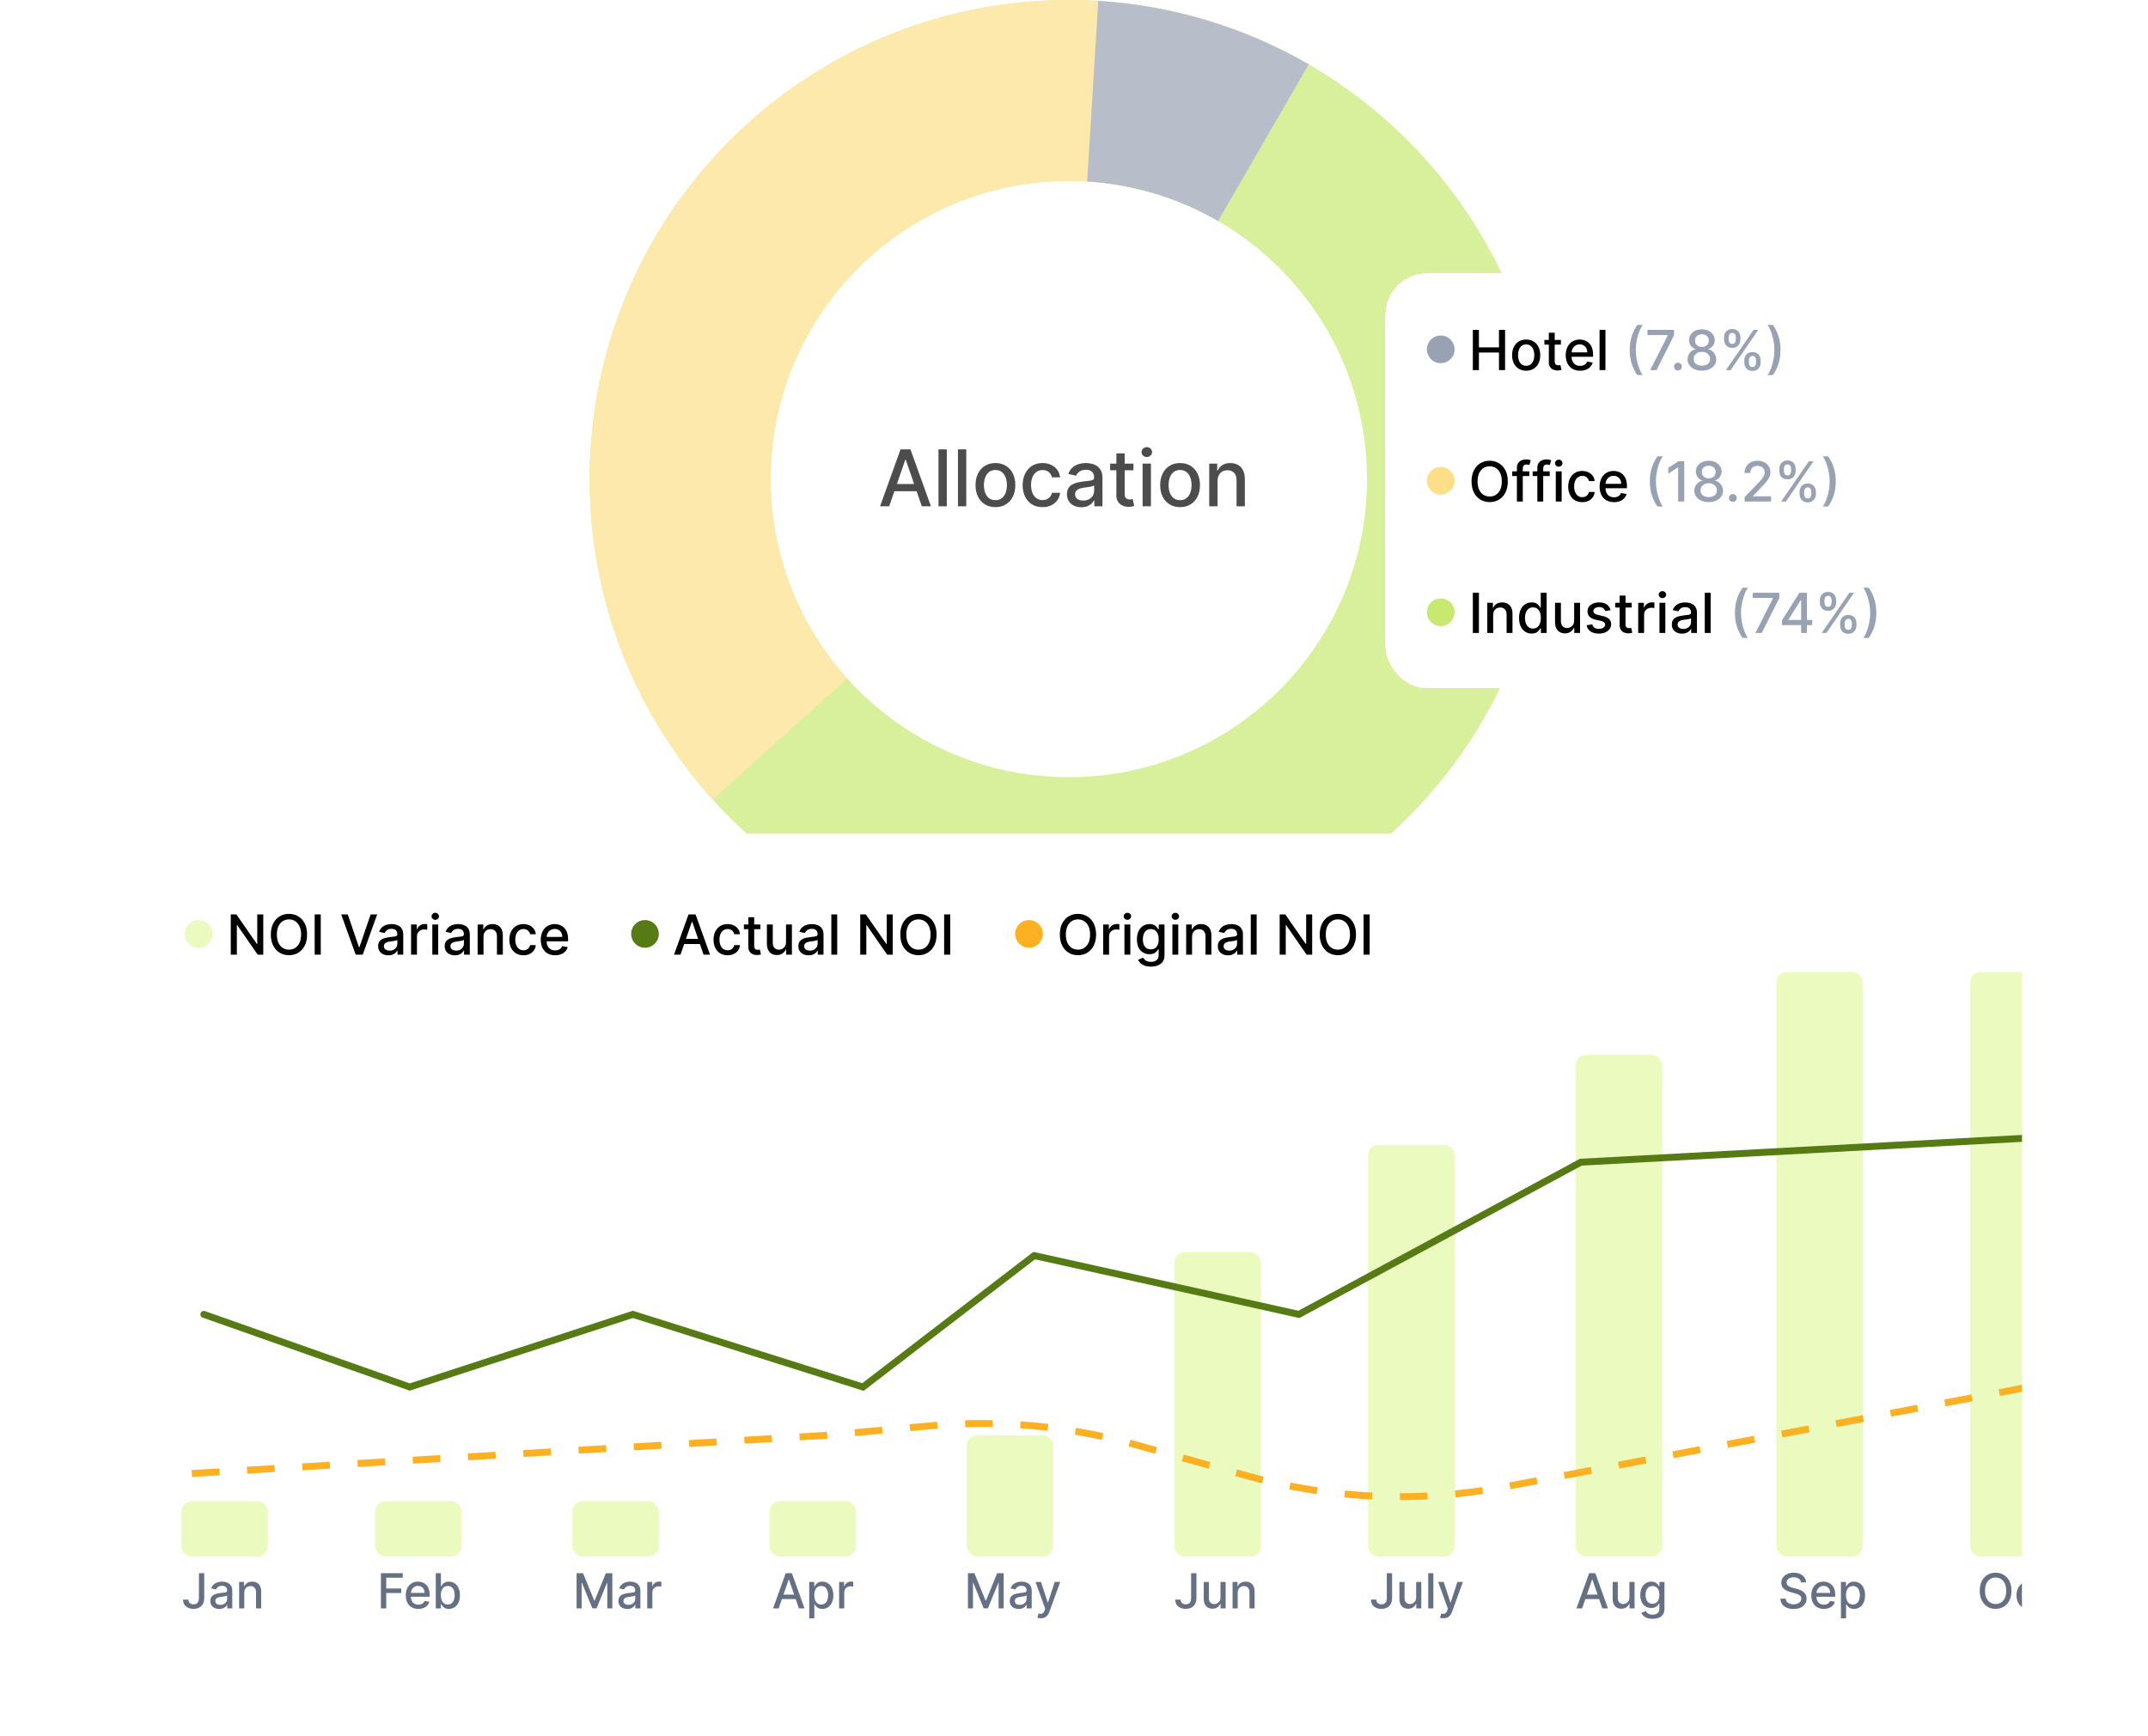 <svg width="700" height="566"  viewBox="0 0 572 502" fill="none" xmlns="http://www.w3.org/2000/svg">
<g opacity="0.7">
<path d="M423 138.5C423 214.991 360.991 277 284.5 277C208.009 277 146 214.991 146 138.5C146 62.009 208.009 0 284.5 0C360.991 0 423 62.009 423 138.5ZM198.317 138.5C198.317 186.098 236.902 224.683 284.5 224.683C332.098 224.683 370.683 186.098 370.683 138.5C370.683 90.902 332.098 52.316 284.5 52.316C236.902 52.316 198.317 90.902 198.317 138.5Z" fill="#C8E870"/>
<path d="M353.848 18.612C325.295 2.096 291.784 -3.688 259.346 2.303C226.908 8.294 197.674 25.666 176.903 51.292C156.133 76.918 145.191 109.116 146.047 142.091C146.902 175.067 159.498 206.654 181.569 231.169L220.45 196.164C206.716 180.91 198.878 161.254 198.345 140.735C197.813 120.215 204.622 100.18 217.547 84.234C230.471 68.287 248.663 57.478 268.848 53.75C289.032 50.022 309.885 53.621 327.653 63.898L353.848 18.612Z" fill="#FEDF89"/>
<path d="M353.848 18.612C335.268 7.865 314.444 1.583 293.02 0.262L289.801 52.48C303.133 53.301 316.091 57.21 327.653 63.898L353.848 18.612Z" fill="#98A2B3"/>
<path d="M232.579 146.367H229.945L235.863 129.922H238.729L244.648 146.367H242.014L237.364 132.909H237.236L232.579 146.367ZM233.02 139.927H241.564V142.015H233.02V139.927ZM249.231 129.922V146.367H246.83V129.922H249.231ZM254.862 129.922V146.367H252.461V129.922H254.862ZM263.287 146.616C262.131 146.616 261.122 146.351 260.26 145.821C259.398 145.291 258.729 144.55 258.252 143.597C257.776 142.644 257.538 141.531 257.538 140.257C257.538 138.977 257.776 137.858 258.252 136.9C258.729 135.942 259.398 135.198 260.26 134.668C261.122 134.138 262.131 133.873 263.287 133.873C264.443 133.873 265.452 134.138 266.314 134.668C267.176 135.198 267.845 135.942 268.322 136.9C268.798 137.858 269.036 138.977 269.036 140.257C269.036 141.531 268.798 142.644 268.322 143.597C267.845 144.55 267.176 145.291 266.314 145.821C265.452 146.351 264.443 146.616 263.287 146.616ZM263.295 144.601C264.044 144.601 264.665 144.403 265.158 144.007C265.65 143.61 266.014 143.083 266.25 142.425C266.491 141.766 266.611 141.041 266.611 140.249C266.611 139.462 266.491 138.739 266.25 138.08C266.014 137.417 265.65 136.884 265.158 136.482C264.665 136.081 264.044 135.88 263.295 135.88C262.54 135.88 261.914 136.081 261.416 136.482C260.923 136.884 260.557 137.417 260.316 138.08C260.08 138.739 259.963 139.462 259.963 140.249C259.963 141.041 260.08 141.766 260.316 142.425C260.557 143.083 260.923 143.61 261.416 144.007C261.914 144.403 262.54 144.601 263.295 144.601ZM276.912 146.616C275.718 146.616 274.69 146.346 273.828 145.805C272.972 145.259 272.313 144.507 271.853 143.549C271.392 142.591 271.162 141.493 271.162 140.257C271.162 139.004 271.398 137.898 271.869 136.94C272.34 135.977 273.004 135.224 273.86 134.684C274.717 134.143 275.726 133.873 276.888 133.873C277.824 133.873 278.66 134.047 279.393 134.395C280.126 134.737 280.718 135.219 281.168 135.84C281.623 136.461 281.893 137.186 281.979 138.016H279.642C279.513 137.438 279.219 136.94 278.759 136.523C278.304 136.105 277.693 135.896 276.928 135.896C276.259 135.896 275.672 136.073 275.169 136.426C274.671 136.774 274.283 137.272 274.005 137.92C273.727 138.562 273.587 139.322 273.587 140.2C273.587 141.1 273.724 141.876 273.997 142.529C274.27 143.182 274.655 143.688 275.153 144.047C275.656 144.405 276.248 144.585 276.928 144.585C277.383 144.585 277.795 144.502 278.164 144.336C278.539 144.164 278.852 143.921 279.104 143.605C279.361 143.289 279.54 142.909 279.642 142.465H281.979C281.893 143.262 281.633 143.974 281.2 144.601C280.766 145.227 280.185 145.72 279.457 146.078C278.734 146.437 277.886 146.616 276.912 146.616ZM288.136 146.64C287.354 146.64 286.647 146.496 286.016 146.207C285.384 145.912 284.883 145.487 284.514 144.93C284.15 144.373 283.968 143.691 283.968 142.882C283.968 142.186 284.102 141.614 284.369 141.164C284.637 140.714 284.999 140.358 285.454 140.096C285.909 139.834 286.417 139.636 286.979 139.502C287.541 139.368 288.114 139.266 288.698 139.197C289.436 139.111 290.036 139.041 290.496 138.988C290.957 138.929 291.291 138.835 291.5 138.707C291.709 138.578 291.813 138.37 291.813 138.08V138.024C291.813 137.323 291.615 136.78 291.219 136.394C290.828 136.009 290.245 135.816 289.468 135.816C288.66 135.816 288.023 135.995 287.557 136.354C287.097 136.707 286.778 137.101 286.602 137.534L284.345 137.02C284.613 136.271 285.004 135.666 285.518 135.206C286.037 134.74 286.634 134.403 287.308 134.194C287.983 133.98 288.692 133.873 289.436 133.873C289.929 133.873 290.451 133.932 291.002 134.049C291.559 134.162 292.078 134.371 292.56 134.676C293.047 134.981 293.446 135.417 293.756 135.985C294.067 136.547 294.222 137.277 294.222 138.177V146.367H291.877V144.681H291.781C291.626 144.992 291.393 145.297 291.083 145.596C290.772 145.896 290.373 146.145 289.886 146.343C289.399 146.541 288.815 146.64 288.136 146.64ZM288.657 144.713C289.321 144.713 289.889 144.582 290.36 144.32C290.836 144.057 291.198 143.715 291.444 143.292C291.695 142.864 291.821 142.406 291.821 141.919V140.329C291.736 140.414 291.57 140.495 291.323 140.57C291.083 140.639 290.807 140.701 290.496 140.754C290.186 140.803 289.883 140.848 289.589 140.891C289.295 140.928 289.048 140.96 288.85 140.987C288.384 141.046 287.959 141.145 287.573 141.284C287.193 141.424 286.888 141.624 286.658 141.887C286.433 142.144 286.321 142.486 286.321 142.914C286.321 143.509 286.54 143.958 286.979 144.263C287.418 144.563 287.978 144.713 288.657 144.713ZM303.178 134.033V135.961H296.44V134.033H303.178ZM298.247 131.078H300.648V142.746C300.648 143.212 300.718 143.562 300.857 143.798C300.996 144.028 301.175 144.186 301.395 144.272C301.62 144.352 301.863 144.392 302.126 144.392C302.318 144.392 302.487 144.379 302.632 144.352C302.776 144.325 302.888 144.304 302.969 144.288L303.402 146.271C303.263 146.324 303.065 146.378 302.808 146.432C302.551 146.49 302.23 146.523 301.845 146.528C301.213 146.539 300.624 146.426 300.078 146.191C299.532 145.955 299.09 145.591 298.753 145.099C298.416 144.606 298.247 143.988 298.247 143.244V131.078ZM305.833 146.367V134.033H308.234V146.367H305.833ZM307.046 132.13C306.628 132.13 306.27 131.991 305.97 131.713C305.676 131.429 305.528 131.092 305.528 130.701C305.528 130.305 305.676 129.968 305.97 129.689C306.27 129.405 306.628 129.264 307.046 129.264C307.464 129.264 307.82 129.405 308.114 129.689C308.414 129.968 308.564 130.305 308.564 130.701C308.564 131.092 308.414 131.429 308.114 131.713C307.82 131.991 307.464 132.13 307.046 132.13ZM316.66 146.616C315.503 146.616 314.494 146.351 313.633 145.821C312.771 145.291 312.101 144.55 311.625 143.597C311.149 142.644 310.91 141.531 310.91 140.257C310.91 138.977 311.149 137.858 311.625 136.9C312.101 135.942 312.771 135.198 313.633 134.668C314.494 134.138 315.503 133.873 316.66 133.873C317.816 133.873 318.825 134.138 319.687 134.668C320.549 135.198 321.218 135.942 321.695 136.9C322.171 137.858 322.409 138.977 322.409 140.257C322.409 141.531 322.171 142.644 321.695 143.597C321.218 144.55 320.549 145.291 319.687 145.821C318.825 146.351 317.816 146.616 316.66 146.616ZM316.668 144.601C317.417 144.601 318.038 144.403 318.531 144.007C319.023 143.61 319.387 143.083 319.623 142.425C319.864 141.766 319.984 141.041 319.984 140.249C319.984 139.462 319.864 138.739 319.623 138.08C319.387 137.417 319.023 136.884 318.531 136.482C318.038 136.081 317.417 135.88 316.668 135.88C315.913 135.88 315.287 136.081 314.789 136.482C314.296 136.884 313.93 137.417 313.689 138.08C313.453 138.739 313.335 139.462 313.335 140.249C313.335 141.041 313.453 141.766 313.689 142.425C313.93 143.083 314.296 143.61 314.789 144.007C315.287 144.403 315.913 144.601 316.668 144.601ZM327.49 139.044V146.367H325.089V134.033H327.394V136.041H327.546C327.83 135.388 328.274 134.863 328.879 134.467C329.49 134.071 330.258 133.873 331.184 133.873C332.024 133.873 332.76 134.049 333.392 134.403C334.024 134.751 334.514 135.27 334.862 135.961C335.21 136.651 335.384 137.505 335.384 138.522V146.367H332.983V138.811C332.983 137.917 332.75 137.219 332.284 136.715C331.818 136.207 331.179 135.953 330.365 135.953C329.808 135.953 329.313 136.073 328.879 136.314C328.451 136.555 328.111 136.908 327.86 137.374C327.613 137.834 327.49 138.391 327.49 139.044Z" fill="black"/>
</g>
<g filter="url(#filter0_d_846_1628)">
<rect x="376" y="79" width="156" height="120" rx="12" fill="white" shape-rendering="crispEdges"/>
<circle cx="392" cy="101" r="4" fill="#98A2B3"/>
<path d="M401.278 107V95.364H403.034V100.42H408.835V95.364H410.597V107H408.835V101.926H403.034V107H401.278ZM416.693 107.176C415.875 107.176 415.161 106.989 414.551 106.614C413.941 106.239 413.468 105.714 413.131 105.04C412.794 104.366 412.625 103.578 412.625 102.676C412.625 101.771 412.794 100.979 413.131 100.301C413.468 99.623 413.941 99.097 414.551 98.722C415.161 98.347 415.875 98.159 416.693 98.159C417.511 98.159 418.225 98.347 418.835 98.722C419.445 99.097 419.919 99.623 420.256 100.301C420.593 100.979 420.761 101.771 420.761 102.676C420.761 103.578 420.593 104.366 420.256 105.04C419.919 105.714 419.445 106.239 418.835 106.614C418.225 106.989 417.511 107.176 416.693 107.176ZM416.699 105.75C417.229 105.75 417.669 105.61 418.017 105.33C418.366 105.049 418.623 104.676 418.79 104.21C418.96 103.744 419.045 103.231 419.045 102.67C419.045 102.114 418.96 101.602 418.79 101.136C418.623 100.667 418.366 100.29 418.017 100.006C417.669 99.722 417.229 99.579 416.699 99.579C416.165 99.579 415.722 99.722 415.369 100.006C415.021 100.29 414.761 100.667 414.591 101.136C414.424 101.602 414.341 102.114 414.341 102.67C414.341 103.231 414.424 103.744 414.591 104.21C414.761 104.676 415.021 105.049 415.369 105.33C415.722 105.61 416.165 105.75 416.699 105.75ZM426.732 98.273V99.636H421.964V98.273H426.732ZM423.243 96.182H424.942V104.438C424.942 104.767 424.991 105.015 425.089 105.182C425.188 105.345 425.315 105.456 425.47 105.517C425.629 105.574 425.802 105.602 425.987 105.602C426.124 105.602 426.243 105.593 426.345 105.574C426.447 105.555 426.527 105.54 426.584 105.528L426.891 106.932C426.792 106.97 426.652 107.008 426.47 107.045C426.288 107.087 426.061 107.11 425.788 107.114C425.341 107.121 424.925 107.042 424.538 106.875C424.152 106.708 423.839 106.451 423.601 106.102C423.362 105.754 423.243 105.316 423.243 104.79V96.182ZM432.278 107.176C431.419 107.176 430.678 106.992 430.057 106.625C429.439 106.254 428.962 105.733 428.625 105.062C428.292 104.388 428.125 103.598 428.125 102.693C428.125 101.799 428.292 101.011 428.625 100.33C428.962 99.648 429.432 99.115 430.034 98.733C430.64 98.35 431.348 98.159 432.159 98.159C432.652 98.159 433.129 98.24 433.591 98.403C434.053 98.566 434.468 98.822 434.835 99.171C435.203 99.519 435.492 99.972 435.705 100.528C435.917 101.081 436.023 101.754 436.023 102.545V103.148H429.085V101.875H434.358C434.358 101.428 434.267 101.032 434.085 100.688C433.903 100.339 433.648 100.064 433.318 99.864C432.992 99.663 432.61 99.562 432.17 99.562C431.693 99.562 431.277 99.68 430.92 99.915C430.568 100.146 430.295 100.449 430.102 100.824C429.913 101.195 429.818 101.598 429.818 102.034V103.028C429.818 103.612 429.92 104.108 430.125 104.517C430.333 104.926 430.623 105.239 430.994 105.455C431.366 105.667 431.799 105.773 432.295 105.773C432.617 105.773 432.911 105.727 433.176 105.636C433.441 105.542 433.67 105.402 433.864 105.216C434.057 105.03 434.205 104.801 434.307 104.528L435.915 104.818C435.786 105.292 435.555 105.706 435.222 106.062C434.892 106.415 434.477 106.689 433.977 106.886C433.481 107.08 432.915 107.176 432.278 107.176ZM439.607 95.364V107H437.908V95.364H439.607Z" fill="black"/>
<path d="M446.621 101.182C446.621 99.758 446.808 98.447 447.183 97.25C447.558 96.053 448.106 94.949 448.825 93.938H450.382C450.102 94.312 449.84 94.773 449.598 95.318C449.356 95.864 449.143 96.462 448.962 97.114C448.78 97.761 448.638 98.434 448.536 99.131C448.433 99.824 448.382 100.508 448.382 101.182C448.382 102.083 448.471 102.996 448.649 103.92C448.827 104.845 449.068 105.703 449.371 106.494C449.674 107.286 450.011 107.932 450.382 108.432H448.825C448.106 107.42 447.558 106.316 447.183 105.119C446.808 103.922 446.621 102.61 446.621 101.182ZM452.543 107L457.622 96.954V96.869H451.747V95.364H459.44V96.921L454.378 107H452.543ZM460.558 107.108C460.248 107.108 459.981 106.998 459.757 106.778C459.534 106.555 459.422 106.286 459.422 105.972C459.422 105.661 459.534 105.396 459.757 105.176C459.981 104.953 460.248 104.841 460.558 104.841C460.869 104.841 461.136 104.953 461.359 105.176C461.583 105.396 461.695 105.661 461.695 105.972C461.695 106.18 461.642 106.371 461.536 106.545C461.433 106.716 461.297 106.852 461.126 106.955C460.956 107.057 460.767 107.108 460.558 107.108ZM467.489 107.159C466.674 107.159 465.955 107.019 465.33 106.739C464.708 106.458 464.222 106.072 463.869 105.58C463.517 105.087 463.343 104.527 463.347 103.898C463.343 103.405 463.443 102.953 463.648 102.54C463.856 102.123 464.138 101.777 464.494 101.5C464.85 101.22 465.248 101.042 465.688 100.966V100.898C465.108 100.758 464.644 100.447 464.295 99.966C463.947 99.485 463.775 98.932 463.778 98.307C463.775 97.712 463.932 97.182 464.25 96.716C464.572 96.246 465.013 95.877 465.574 95.608C466.134 95.339 466.773 95.204 467.489 95.204C468.197 95.204 468.83 95.341 469.386 95.614C469.947 95.883 470.388 96.252 470.71 96.722C471.032 97.188 471.195 97.716 471.199 98.307C471.195 98.932 471.017 99.485 470.665 99.966C470.313 100.447 469.854 100.758 469.29 100.898V100.966C469.725 101.042 470.117 101.22 470.466 101.5C470.818 101.777 471.098 102.123 471.307 102.54C471.519 102.953 471.627 103.405 471.631 103.898C471.627 104.527 471.449 105.087 471.097 105.58C470.744 106.072 470.256 106.458 469.631 106.739C469.009 107.019 468.295 107.159 467.489 107.159ZM467.489 105.722C467.97 105.722 468.386 105.642 468.739 105.483C469.091 105.32 469.364 105.095 469.557 104.807C469.75 104.515 469.848 104.174 469.852 103.784C469.848 103.379 469.742 103.021 469.534 102.71C469.33 102.4 469.051 102.155 468.699 101.977C468.347 101.799 467.943 101.71 467.489 101.71C467.03 101.71 466.623 101.799 466.267 101.977C465.911 102.155 465.631 102.4 465.426 102.71C465.222 103.021 465.121 103.379 465.125 103.784C465.121 104.174 465.214 104.515 465.403 104.807C465.597 105.095 465.871 105.32 466.227 105.483C466.583 105.642 467.004 105.722 467.489 105.722ZM467.489 100.307C467.875 100.307 468.218 100.229 468.517 100.074C468.816 99.919 469.051 99.703 469.222 99.426C469.396 99.15 469.485 98.826 469.489 98.454C469.485 98.091 469.398 97.773 469.227 97.5C469.061 97.227 468.828 97.017 468.528 96.869C468.229 96.718 467.883 96.642 467.489 96.642C467.087 96.642 466.735 96.718 466.432 96.869C466.133 97.017 465.9 97.227 465.733 97.5C465.566 97.773 465.485 98.091 465.489 98.454C465.485 98.826 465.568 99.15 465.739 99.426C465.909 99.703 466.144 99.919 466.443 100.074C466.746 100.229 467.095 100.307 467.489 100.307ZM479.74 104.818V104.205C479.74 103.765 479.831 103.364 480.013 103C480.198 102.633 480.467 102.339 480.82 102.119C481.176 101.896 481.606 101.784 482.109 101.784C482.625 101.784 483.056 101.894 483.405 102.114C483.753 102.333 484.017 102.627 484.195 102.994C484.376 103.362 484.467 103.765 484.467 104.205V104.818C484.467 105.258 484.376 105.661 484.195 106.028C484.013 106.392 483.746 106.686 483.393 106.909C483.045 107.129 482.617 107.239 482.109 107.239C481.598 107.239 481.166 107.129 480.814 106.909C480.462 106.686 480.195 106.392 480.013 106.028C479.831 105.661 479.74 105.258 479.74 104.818ZM481.064 104.205V104.818C481.064 105.144 481.142 105.439 481.297 105.705C481.452 105.97 481.723 106.102 482.109 106.102C482.492 106.102 482.759 105.97 482.911 105.705C483.062 105.439 483.138 105.144 483.138 104.818V104.205C483.138 103.879 483.064 103.583 482.916 103.318C482.772 103.053 482.503 102.92 482.109 102.92C481.731 102.92 481.462 103.053 481.303 103.318C481.143 103.583 481.064 103.879 481.064 104.205ZM473.888 98.159V97.546C473.888 97.106 473.979 96.703 474.161 96.335C474.346 95.968 474.615 95.674 474.967 95.454C475.323 95.235 475.753 95.125 476.257 95.125C476.772 95.125 477.204 95.235 477.553 95.454C477.901 95.674 478.164 95.968 478.342 96.335C478.52 96.703 478.609 97.106 478.609 97.546V98.159C478.609 98.599 478.518 99.002 478.337 99.369C478.159 99.733 477.893 100.027 477.541 100.25C477.193 100.47 476.765 100.58 476.257 100.58C475.742 100.58 475.308 100.47 474.956 100.25C474.607 100.027 474.342 99.733 474.161 99.369C473.979 99.002 473.888 98.599 473.888 98.159ZM475.217 97.546V98.159C475.217 98.485 475.293 98.78 475.445 99.046C475.6 99.311 475.871 99.443 476.257 99.443C476.636 99.443 476.901 99.311 477.053 99.046C477.208 98.78 477.286 98.485 477.286 98.159V97.546C477.286 97.22 477.212 96.924 477.064 96.659C476.916 96.394 476.647 96.261 476.257 96.261C475.878 96.261 475.609 96.394 475.45 96.659C475.295 96.924 475.217 97.22 475.217 97.546ZM474.428 107L482.428 95.364H483.786L475.786 107H474.428ZM490.206 101.182C490.206 102.61 490.018 103.922 489.643 105.119C489.268 106.316 488.721 107.42 488.001 108.432H486.445C486.725 108.057 486.986 107.597 487.229 107.051C487.471 106.506 487.683 105.909 487.865 105.261C488.047 104.61 488.189 103.936 488.291 103.239C488.393 102.542 488.445 101.856 488.445 101.182C488.445 100.284 488.356 99.373 488.178 98.449C488 97.525 487.759 96.667 487.456 95.875C487.153 95.083 486.816 94.438 486.445 93.938H488.001C488.721 94.949 489.268 96.053 489.643 97.25C490.018 98.447 490.206 99.758 490.206 101.182Z" fill="#98A2B3"/>
<circle cx="392" cy="139" r="4" fill="#FEDF89"/>
<path d="M411.386 139.182C411.386 140.424 411.159 141.492 410.705 142.386C410.25 143.277 409.627 143.962 408.835 144.443C408.047 144.92 407.152 145.159 406.148 145.159C405.14 145.159 404.241 144.92 403.449 144.443C402.661 143.962 402.04 143.275 401.585 142.381C401.131 141.487 400.903 140.42 400.903 139.182C400.903 137.939 401.131 136.873 401.585 135.983C402.04 135.089 402.661 134.403 403.449 133.926C404.241 133.445 405.14 133.205 406.148 133.205C407.152 133.205 408.047 133.445 408.835 133.926C409.627 134.403 410.25 135.089 410.705 135.983C411.159 136.873 411.386 137.939 411.386 139.182ZM409.648 139.182C409.648 138.235 409.494 137.437 409.188 136.79C408.884 136.138 408.468 135.646 407.938 135.312C407.411 134.975 406.814 134.807 406.148 134.807C405.477 134.807 404.879 134.975 404.352 135.312C403.826 135.646 403.409 136.138 403.102 136.79C402.799 137.437 402.648 138.235 402.648 139.182C402.648 140.129 402.799 140.928 403.102 141.58C403.409 142.227 403.826 142.72 404.352 143.057C404.879 143.39 405.477 143.557 406.148 143.557C406.814 143.557 407.411 143.39 407.938 143.057C408.468 142.72 408.884 142.227 409.188 141.58C409.494 140.928 409.648 140.129 409.648 139.182ZM417.592 136.273V137.636H412.661V136.273H417.592ZM414.013 145V135.261C414.013 134.716 414.132 134.263 414.371 133.903C414.609 133.54 414.926 133.269 415.32 133.091C415.714 132.909 416.142 132.818 416.604 132.818C416.945 132.818 417.236 132.847 417.479 132.903C417.721 132.956 417.901 133.006 418.018 133.051L417.621 134.426C417.541 134.403 417.439 134.377 417.314 134.347C417.189 134.312 417.037 134.295 416.859 134.295C416.446 134.295 416.151 134.398 415.973 134.602C415.799 134.807 415.712 135.102 415.712 135.489V145H414.013ZM423.499 136.273V137.636H418.567V136.273H423.499ZM419.919 145V135.261C419.919 134.716 420.038 134.263 420.277 133.903C420.516 133.54 420.832 133.269 421.226 133.091C421.62 132.909 422.048 132.818 422.51 132.818C422.851 132.818 423.143 132.847 423.385 132.903C423.627 132.956 423.807 133.006 423.925 133.051L423.527 134.426C423.447 134.403 423.345 134.377 423.22 134.347C423.095 134.312 422.944 134.295 422.766 134.295C422.353 134.295 422.057 134.398 421.879 134.602C421.705 134.807 421.618 135.102 421.618 135.489V145H419.919ZM425.251 145V136.273H426.95V145H425.251ZM426.109 134.926C425.814 134.926 425.56 134.828 425.348 134.631C425.14 134.43 425.036 134.191 425.036 133.915C425.036 133.634 425.14 133.396 425.348 133.199C425.56 132.998 425.814 132.898 426.109 132.898C426.405 132.898 426.657 132.998 426.865 133.199C427.077 133.396 427.183 133.634 427.183 133.915C427.183 134.191 427.077 134.43 426.865 134.631C426.657 134.828 426.405 134.926 426.109 134.926ZM432.912 145.176C432.067 145.176 431.34 144.985 430.73 144.602C430.124 144.216 429.658 143.684 429.332 143.006C429.007 142.328 428.844 141.551 428.844 140.676C428.844 139.79 429.01 139.008 429.344 138.33C429.677 137.648 430.147 137.116 430.753 136.733C431.359 136.35 432.073 136.159 432.895 136.159C433.558 136.159 434.149 136.282 434.668 136.528C435.187 136.771 435.605 137.112 435.923 137.551C436.245 137.991 436.437 138.504 436.497 139.091H434.844C434.753 138.682 434.545 138.33 434.219 138.034C433.897 137.739 433.465 137.591 432.923 137.591C432.45 137.591 432.035 137.716 431.679 137.966C431.327 138.212 431.052 138.564 430.855 139.023C430.658 139.477 430.56 140.015 430.56 140.636C430.56 141.273 430.656 141.822 430.849 142.284C431.043 142.746 431.315 143.104 431.668 143.358C432.024 143.612 432.442 143.739 432.923 143.739C433.245 143.739 433.537 143.68 433.798 143.562C434.063 143.441 434.285 143.269 434.463 143.045C434.645 142.822 434.772 142.553 434.844 142.239H436.497C436.437 142.803 436.253 143.307 435.946 143.75C435.639 144.193 435.228 144.542 434.713 144.795C434.202 145.049 433.601 145.176 432.912 145.176ZM442.075 145.176C441.215 145.176 440.475 144.992 439.854 144.625C439.236 144.254 438.759 143.733 438.422 143.062C438.089 142.388 437.922 141.598 437.922 140.693C437.922 139.799 438.089 139.011 438.422 138.33C438.759 137.648 439.229 137.116 439.831 136.733C440.437 136.35 441.145 136.159 441.956 136.159C442.448 136.159 442.926 136.241 443.388 136.403C443.85 136.566 444.265 136.822 444.632 137.17C445 137.519 445.289 137.972 445.501 138.528C445.714 139.081 445.82 139.754 445.82 140.545V141.148H438.882V139.875H444.155C444.155 139.428 444.064 139.032 443.882 138.688C443.7 138.339 443.445 138.064 443.115 137.864C442.789 137.663 442.407 137.562 441.967 137.562C441.49 137.562 441.073 137.68 440.717 137.915C440.365 138.146 440.092 138.449 439.899 138.824C439.71 139.195 439.615 139.598 439.615 140.034V141.028C439.615 141.612 439.717 142.108 439.922 142.517C440.13 142.926 440.42 143.239 440.791 143.455C441.162 143.667 441.596 143.773 442.092 143.773C442.414 143.773 442.708 143.727 442.973 143.636C443.238 143.542 443.467 143.402 443.661 143.216C443.854 143.03 444.001 142.801 444.104 142.528L445.712 142.818C445.583 143.292 445.352 143.706 445.018 144.062C444.689 144.415 444.274 144.689 443.774 144.886C443.278 145.08 442.712 145.176 442.075 145.176Z" fill="black"/>
<path d="M452.433 139.182C452.433 137.758 452.621 136.447 452.996 135.25C453.371 134.053 453.918 132.949 454.638 131.938H456.195C455.914 132.312 455.653 132.773 455.411 133.318C455.168 133.864 454.956 134.462 454.774 135.114C454.592 135.761 454.45 136.434 454.348 137.131C454.246 137.824 454.195 138.508 454.195 139.182C454.195 140.083 454.284 140.996 454.462 141.92C454.64 142.845 454.88 143.703 455.183 144.494C455.486 145.286 455.823 145.932 456.195 146.432H454.638C453.918 145.42 453.371 144.316 452.996 143.119C452.621 141.922 452.433 140.61 452.433 139.182ZM462.378 133.364V145H460.616V135.125H460.548L457.764 136.943V135.261L460.668 133.364H462.378ZM469.457 145.159C468.643 145.159 467.923 145.019 467.298 144.739C466.677 144.458 466.19 144.072 465.838 143.58C465.486 143.087 465.312 142.527 465.315 141.898C465.312 141.405 465.412 140.953 465.616 140.54C465.825 140.123 466.107 139.777 466.463 139.5C466.819 139.22 467.217 139.042 467.656 138.966V138.898C467.077 138.758 466.613 138.447 466.264 137.966C465.916 137.485 465.743 136.932 465.747 136.307C465.743 135.712 465.901 135.182 466.219 134.716C466.541 134.246 466.982 133.877 467.543 133.608C468.103 133.339 468.741 133.205 469.457 133.205C470.166 133.205 470.798 133.341 471.355 133.614C471.916 133.883 472.357 134.252 472.679 134.722C473.001 135.187 473.164 135.716 473.168 136.307C473.164 136.932 472.986 137.485 472.634 137.966C472.281 138.447 471.823 138.758 471.259 138.898V138.966C471.694 139.042 472.086 139.22 472.435 139.5C472.787 139.777 473.067 140.123 473.276 140.54C473.488 140.953 473.596 141.405 473.599 141.898C473.596 142.527 473.418 143.087 473.065 143.58C472.713 144.072 472.224 144.458 471.599 144.739C470.978 145.019 470.264 145.159 469.457 145.159ZM469.457 143.722C469.938 143.722 470.355 143.642 470.707 143.483C471.06 143.32 471.332 143.095 471.526 142.807C471.719 142.515 471.817 142.174 471.821 141.784C471.817 141.379 471.711 141.021 471.503 140.71C471.298 140.4 471.02 140.155 470.668 139.977C470.315 139.799 469.912 139.71 469.457 139.71C468.999 139.71 468.592 139.799 468.236 139.977C467.88 140.155 467.599 140.4 467.395 140.71C467.19 141.021 467.09 141.379 467.094 141.784C467.09 142.174 467.183 142.515 467.372 142.807C467.565 143.095 467.84 143.32 468.196 143.483C468.552 143.642 468.973 143.722 469.457 143.722ZM469.457 138.307C469.844 138.307 470.187 138.229 470.486 138.074C470.785 137.919 471.02 137.703 471.19 137.426C471.365 137.15 471.454 136.826 471.457 136.455C471.454 136.091 471.366 135.773 471.196 135.5C471.029 135.227 470.796 135.017 470.497 134.869C470.198 134.718 469.851 134.642 469.457 134.642C469.056 134.642 468.704 134.718 468.401 134.869C468.101 135.017 467.868 135.227 467.702 135.5C467.535 135.773 467.454 136.091 467.457 136.455C467.454 136.826 467.537 137.15 467.707 137.426C467.878 137.703 468.113 137.919 468.412 138.074C468.715 138.229 469.063 138.307 469.457 138.307ZM476.433 145.108C476.123 145.108 475.856 144.998 475.632 144.778C475.409 144.555 475.297 144.286 475.297 143.972C475.297 143.661 475.409 143.396 475.632 143.176C475.856 142.953 476.123 142.841 476.433 142.841C476.744 142.841 477.011 142.953 477.234 143.176C477.458 143.396 477.57 143.661 477.57 143.972C477.57 144.18 477.517 144.371 477.411 144.545C477.308 144.716 477.172 144.852 477.001 144.955C476.831 145.057 476.642 145.108 476.433 145.108ZM479.822 145V143.727L483.76 139.648C484.18 139.205 484.527 138.816 484.8 138.483C485.076 138.146 485.283 137.826 485.419 137.523C485.555 137.22 485.624 136.898 485.624 136.557C485.624 136.17 485.533 135.837 485.351 135.557C485.169 135.273 484.921 135.055 484.607 134.903C484.292 134.748 483.938 134.67 483.544 134.67C483.127 134.67 482.764 134.756 482.453 134.926C482.143 135.097 481.904 135.337 481.737 135.648C481.571 135.958 481.487 136.322 481.487 136.739H479.811C479.811 136.03 479.974 135.411 480.3 134.881C480.625 134.35 481.072 133.939 481.641 133.648C482.209 133.352 482.855 133.205 483.578 133.205C484.309 133.205 484.953 133.35 485.51 133.642C486.071 133.93 486.508 134.324 486.822 134.824C487.137 135.32 487.294 135.881 487.294 136.506C487.294 136.938 487.213 137.36 487.05 137.773C486.891 138.186 486.612 138.646 486.214 139.153C485.817 139.657 485.264 140.269 484.555 140.989L482.243 143.409V143.494H487.482V145H479.822ZM495.709 142.818V142.205C495.709 141.765 495.8 141.364 495.982 141C496.167 140.633 496.436 140.339 496.788 140.119C497.144 139.896 497.574 139.784 498.078 139.784C498.593 139.784 499.025 139.894 499.374 140.114C499.722 140.333 499.985 140.627 500.163 140.994C500.345 141.362 500.436 141.765 500.436 142.205V142.818C500.436 143.258 500.345 143.661 500.163 144.028C499.982 144.392 499.714 144.686 499.362 144.909C499.014 145.129 498.586 145.239 498.078 145.239C497.567 145.239 497.135 145.129 496.783 144.909C496.43 144.686 496.163 144.392 495.982 144.028C495.8 143.661 495.709 143.258 495.709 142.818ZM497.033 142.205V142.818C497.033 143.144 497.11 143.439 497.266 143.705C497.421 143.97 497.692 144.102 498.078 144.102C498.461 144.102 498.728 143.97 498.879 143.705C499.031 143.439 499.107 143.144 499.107 142.818V142.205C499.107 141.879 499.033 141.583 498.885 141.318C498.741 141.053 498.472 140.92 498.078 140.92C497.699 140.92 497.43 141.053 497.271 141.318C497.112 141.583 497.033 141.879 497.033 142.205ZM489.857 136.159V135.545C489.857 135.106 489.947 134.703 490.129 134.335C490.315 133.968 490.584 133.674 490.936 133.455C491.292 133.235 491.722 133.125 492.226 133.125C492.741 133.125 493.173 133.235 493.521 133.455C493.87 133.674 494.133 133.968 494.311 134.335C494.489 134.703 494.578 135.106 494.578 135.545V136.159C494.578 136.598 494.487 137.002 494.305 137.369C494.127 137.733 493.862 138.027 493.51 138.25C493.161 138.47 492.733 138.58 492.226 138.58C491.711 138.58 491.277 138.47 490.925 138.25C490.576 138.027 490.311 137.733 490.129 137.369C489.947 137.002 489.857 136.598 489.857 136.159ZM491.186 135.545V136.159C491.186 136.485 491.262 136.78 491.413 137.045C491.569 137.311 491.839 137.443 492.226 137.443C492.605 137.443 492.87 137.311 493.021 137.045C493.177 136.78 493.254 136.485 493.254 136.159V135.545C493.254 135.22 493.18 134.924 493.033 134.659C492.885 134.394 492.616 134.261 492.226 134.261C491.847 134.261 491.578 134.394 491.419 134.659C491.264 134.924 491.186 135.22 491.186 135.545ZM490.396 145L498.396 133.364H499.754L491.754 145H490.396ZM506.175 139.182C506.175 140.61 505.987 141.922 505.612 143.119C505.237 144.316 504.69 145.42 503.97 146.432H502.413C502.694 146.057 502.955 145.597 503.197 145.051C503.44 144.506 503.652 143.909 503.834 143.261C504.016 142.61 504.158 141.936 504.26 141.239C504.362 140.542 504.413 139.856 504.413 139.182C504.413 138.284 504.324 137.373 504.146 136.449C503.968 135.525 503.728 134.667 503.425 133.875C503.122 133.083 502.785 132.438 502.413 131.938H503.97C504.69 132.949 505.237 134.053 505.612 135.25C505.987 136.447 506.175 137.758 506.175 139.182Z" fill="#98A2B3"/>
<circle cx="392" cy="177" r="4" fill="#C8E870"/>
<path d="M403.034 171.364V183H401.278V171.364H403.034ZM407.153 177.818V183H405.455V174.273H407.085V175.693H407.193C407.394 175.231 407.708 174.86 408.136 174.58C408.568 174.299 409.112 174.159 409.767 174.159C410.362 174.159 410.883 174.284 411.33 174.534C411.777 174.78 412.123 175.148 412.369 175.636C412.616 176.125 412.739 176.729 412.739 177.449V183H411.04V177.653C411.04 177.021 410.875 176.527 410.545 176.17C410.216 175.811 409.763 175.631 409.188 175.631C408.794 175.631 408.443 175.716 408.136 175.886C407.833 176.057 407.593 176.307 407.415 176.636C407.241 176.962 407.153 177.356 407.153 177.818ZM418.284 183.17C417.58 183.17 416.951 182.991 416.398 182.631C415.848 182.267 415.417 181.75 415.102 181.08C414.792 180.405 414.636 179.597 414.636 178.653C414.636 177.71 414.794 176.903 415.108 176.233C415.426 175.562 415.862 175.049 416.415 174.693C416.968 174.337 417.595 174.159 418.295 174.159C418.837 174.159 419.273 174.25 419.602 174.432C419.936 174.61 420.193 174.818 420.375 175.057C420.561 175.295 420.705 175.506 420.807 175.688H420.909V171.364H422.608V183H420.949V181.642H420.807C420.705 181.828 420.557 182.04 420.364 182.278C420.174 182.517 419.913 182.725 419.58 182.903C419.246 183.081 418.814 183.17 418.284 183.17ZM418.659 181.722C419.148 181.722 419.561 181.593 419.898 181.335C420.239 181.074 420.496 180.712 420.67 180.25C420.848 179.788 420.938 179.25 420.938 178.636C420.938 178.03 420.85 177.5 420.676 177.045C420.502 176.591 420.246 176.237 419.909 175.983C419.572 175.729 419.155 175.602 418.659 175.602C418.148 175.602 417.722 175.735 417.381 176C417.04 176.265 416.782 176.627 416.608 177.085C416.438 177.544 416.352 178.061 416.352 178.636C416.352 179.22 416.439 179.744 416.614 180.21C416.788 180.676 417.045 181.045 417.386 181.318C417.731 181.587 418.155 181.722 418.659 181.722ZM430.561 179.381V174.273H432.266V183H430.595V181.489H430.504C430.304 181.955 429.982 182.343 429.538 182.653C429.099 182.96 428.552 183.114 427.896 183.114C427.336 183.114 426.839 182.991 426.408 182.744C425.98 182.494 425.643 182.125 425.396 181.636C425.154 181.148 425.033 180.544 425.033 179.824V174.273H426.732V179.619C426.732 180.214 426.896 180.687 427.226 181.04C427.555 181.392 427.983 181.568 428.51 181.568C428.828 181.568 429.144 181.489 429.459 181.33C429.777 181.17 430.04 180.93 430.249 180.608C430.461 180.286 430.565 179.877 430.561 179.381ZM441.088 176.403L439.548 176.676C439.484 176.479 439.382 176.292 439.241 176.114C439.105 175.936 438.92 175.79 438.685 175.676C438.45 175.562 438.156 175.506 437.804 175.506C437.323 175.506 436.921 175.614 436.599 175.83C436.277 176.042 436.116 176.316 436.116 176.653C436.116 176.945 436.224 177.18 436.44 177.358C436.656 177.536 437.005 177.682 437.486 177.795L438.872 178.114C439.675 178.299 440.274 178.585 440.668 178.972C441.062 179.358 441.259 179.86 441.259 180.477C441.259 181 441.107 181.466 440.804 181.875C440.505 182.28 440.086 182.598 439.548 182.83C439.014 183.061 438.395 183.176 437.69 183.176C436.713 183.176 435.916 182.968 435.298 182.551C434.681 182.131 434.302 181.534 434.162 180.761L435.804 180.511C435.906 180.939 436.116 181.263 436.435 181.483C436.753 181.699 437.168 181.807 437.679 181.807C438.236 181.807 438.681 181.691 439.014 181.46C439.348 181.225 439.514 180.939 439.514 180.602C439.514 180.33 439.412 180.1 439.207 179.915C439.007 179.729 438.698 179.589 438.281 179.494L436.804 179.17C435.99 178.985 435.387 178.689 434.997 178.284C434.611 177.879 434.418 177.366 434.418 176.744C434.418 176.229 434.562 175.778 434.849 175.392C435.137 175.006 435.535 174.705 436.043 174.489C436.55 174.269 437.132 174.159 437.787 174.159C438.73 174.159 439.473 174.364 440.014 174.773C440.556 175.178 440.914 175.722 441.088 176.403ZM447.2 174.273V175.636H442.433V174.273H447.2ZM443.712 172.182H445.411V180.438C445.411 180.767 445.46 181.015 445.558 181.182C445.657 181.345 445.784 181.456 445.939 181.517C446.098 181.574 446.27 181.602 446.456 181.602C446.592 181.602 446.712 181.593 446.814 181.574C446.916 181.555 446.996 181.54 447.053 181.528L447.359 182.932C447.261 182.97 447.121 183.008 446.939 183.045C446.757 183.087 446.53 183.11 446.257 183.114C445.81 183.121 445.393 183.042 445.007 182.875C444.621 182.708 444.308 182.451 444.07 182.102C443.831 181.754 443.712 181.316 443.712 180.79V172.182ZM449.08 183V174.273H450.722V175.659H450.812C450.972 175.189 451.252 174.82 451.653 174.551C452.059 174.278 452.517 174.142 453.028 174.142C453.134 174.142 453.259 174.146 453.403 174.153C453.551 174.161 453.667 174.17 453.75 174.182V175.807C453.682 175.788 453.561 175.767 453.386 175.744C453.212 175.718 453.038 175.705 452.864 175.705C452.462 175.705 452.104 175.79 451.79 175.96C451.479 176.127 451.233 176.36 451.051 176.659C450.869 176.955 450.778 177.292 450.778 177.67V183H449.08ZM455.22 183V174.273H456.919V183H455.22ZM456.078 172.926C455.783 172.926 455.529 172.828 455.317 172.631C455.108 172.43 455.004 172.191 455.004 171.915C455.004 171.634 455.108 171.396 455.317 171.199C455.529 170.998 455.783 170.898 456.078 170.898C456.374 170.898 456.625 170.998 456.834 171.199C457.046 171.396 457.152 171.634 457.152 171.915C457.152 172.191 457.046 172.43 456.834 172.631C456.625 172.828 456.374 172.926 456.078 172.926ZM461.744 183.193C461.191 183.193 460.691 183.091 460.244 182.886C459.797 182.678 459.443 182.377 459.182 181.983C458.924 181.589 458.795 181.106 458.795 180.534C458.795 180.042 458.89 179.636 459.08 179.318C459.269 179 459.525 178.748 459.847 178.562C460.169 178.377 460.528 178.237 460.926 178.142C461.324 178.047 461.729 177.975 462.142 177.926C462.665 177.866 463.089 177.816 463.415 177.778C463.741 177.737 463.977 177.67 464.125 177.58C464.273 177.489 464.347 177.341 464.347 177.136V177.097C464.347 176.6 464.206 176.216 463.926 175.943C463.65 175.67 463.237 175.534 462.688 175.534C462.116 175.534 461.665 175.661 461.335 175.915C461.009 176.165 460.784 176.443 460.659 176.75L459.062 176.386C459.252 175.856 459.528 175.428 459.892 175.102C460.259 174.773 460.682 174.534 461.159 174.386C461.636 174.235 462.138 174.159 462.665 174.159C463.013 174.159 463.383 174.201 463.773 174.284C464.167 174.364 464.534 174.511 464.875 174.727C465.22 174.943 465.502 175.252 465.722 175.653C465.941 176.051 466.051 176.568 466.051 177.205V183H464.392V181.807H464.324C464.214 182.027 464.049 182.242 463.83 182.455C463.61 182.667 463.328 182.843 462.983 182.983C462.638 183.123 462.225 183.193 461.744 183.193ZM462.114 181.83C462.583 181.83 462.985 181.737 463.318 181.551C463.655 181.366 463.911 181.123 464.085 180.824C464.263 180.521 464.352 180.197 464.352 179.852V178.727C464.292 178.788 464.174 178.845 464 178.898C463.83 178.947 463.634 178.991 463.415 179.028C463.195 179.062 462.981 179.095 462.773 179.125C462.564 179.152 462.39 179.174 462.25 179.193C461.92 179.235 461.619 179.305 461.347 179.403C461.078 179.502 460.862 179.644 460.699 179.83C460.54 180.011 460.46 180.254 460.46 180.557C460.46 180.977 460.616 181.295 460.926 181.511C461.237 181.723 461.633 181.83 462.114 181.83ZM470.013 171.364V183H468.314V171.364H470.013Z" fill="black"/>
<path d="M477.027 177.182C477.027 175.758 477.214 174.447 477.589 173.25C477.964 172.053 478.512 170.949 479.232 169.938H480.788C480.508 170.312 480.247 170.773 480.004 171.318C479.762 171.864 479.55 172.462 479.368 173.114C479.186 173.761 479.044 174.434 478.942 175.131C478.839 175.824 478.788 176.508 478.788 177.182C478.788 178.083 478.877 178.996 479.055 179.92C479.233 180.845 479.474 181.703 479.777 182.494C480.08 183.286 480.417 183.932 480.788 184.432H479.232C478.512 183.42 477.964 182.316 477.589 181.119C477.214 179.922 477.027 178.61 477.027 177.182ZM482.949 183L488.028 172.955V172.869H482.153V171.364H489.847V172.92L484.784 183H482.949ZM490.641 180.727V179.307L495.669 171.364H496.788V173.455H496.078L492.482 179.148V179.239H499.374V180.727H490.641ZM496.158 183V180.295L496.169 179.648V171.364H497.834V183H496.158ZM507.428 180.818V180.205C507.428 179.765 507.518 179.364 507.7 179C507.886 178.633 508.155 178.339 508.507 178.119C508.863 177.896 509.293 177.784 509.797 177.784C510.312 177.784 510.744 177.894 511.092 178.114C511.441 178.333 511.704 178.627 511.882 178.994C512.064 179.362 512.155 179.765 512.155 180.205V180.818C512.155 181.258 512.064 181.661 511.882 182.028C511.7 182.392 511.433 182.686 511.081 182.909C510.732 183.129 510.304 183.239 509.797 183.239C509.286 183.239 508.854 183.129 508.501 182.909C508.149 182.686 507.882 182.392 507.7 182.028C507.518 181.661 507.428 181.258 507.428 180.818ZM508.751 180.205V180.818C508.751 181.144 508.829 181.439 508.984 181.705C509.14 181.97 509.411 182.102 509.797 182.102C510.179 182.102 510.446 181.97 510.598 181.705C510.75 181.439 510.825 181.144 510.825 180.818V180.205C510.825 179.879 510.751 179.583 510.604 179.318C510.46 179.053 510.191 178.92 509.797 178.92C509.418 178.92 509.149 179.053 508.99 179.318C508.831 179.583 508.751 179.879 508.751 180.205ZM501.575 174.159V173.545C501.575 173.106 501.666 172.703 501.848 172.335C502.034 171.968 502.303 171.674 502.655 171.455C503.011 171.235 503.441 171.125 503.945 171.125C504.46 171.125 504.892 171.235 505.24 171.455C505.589 171.674 505.852 171.968 506.03 172.335C506.208 172.703 506.297 173.106 506.297 173.545V174.159C506.297 174.598 506.206 175.002 506.024 175.369C505.846 175.733 505.581 176.027 505.229 176.25C504.88 176.47 504.452 176.58 503.945 176.58C503.429 176.58 502.996 176.47 502.643 176.25C502.295 176.027 502.03 175.733 501.848 175.369C501.666 175.002 501.575 174.598 501.575 174.159ZM502.905 173.545V174.159C502.905 174.485 502.981 174.78 503.132 175.045C503.287 175.311 503.558 175.443 503.945 175.443C504.323 175.443 504.589 175.311 504.74 175.045C504.895 174.78 504.973 174.485 504.973 174.159V173.545C504.973 173.22 504.899 172.924 504.751 172.659C504.604 172.394 504.335 172.261 503.945 172.261C503.566 172.261 503.297 172.394 503.138 172.659C502.982 172.924 502.905 173.22 502.905 173.545ZM502.115 183L510.115 171.364H511.473L503.473 183H502.115ZM517.893 177.182C517.893 178.61 517.706 179.922 517.331 181.119C516.956 182.316 516.409 183.42 515.689 184.432H514.132C514.412 184.057 514.674 183.597 514.916 183.051C515.159 182.506 515.371 181.909 515.553 181.261C515.734 180.61 515.876 179.936 515.979 179.239C516.081 178.542 516.132 177.856 516.132 177.182C516.132 176.284 516.043 175.373 515.865 174.449C515.687 173.525 515.446 172.667 515.143 171.875C514.84 171.083 514.503 170.438 514.132 169.938H515.689C516.409 170.949 516.956 172.053 517.331 173.25C517.706 174.447 517.893 175.758 517.893 177.182Z" fill="#98A2B3"/>
</g>
<g filter="url(#filter1_d_846_1628)">
<g clip-path="url(#clip0_846_1628)">
<rect x="17" y="241" width="548" height="249" rx="12" fill="white"/>
<path d="M38.076 454.818H39.607V462.037C39.607 462.69 39.478 463.248 39.219 463.712C38.964 464.176 38.605 464.531 38.141 464.776C37.677 465.018 37.133 465.139 36.51 465.139C35.937 465.139 35.421 465.035 34.964 464.826C34.51 464.617 34.15 464.314 33.885 463.916C33.623 463.515 33.492 463.028 33.492 462.455H35.019C35.019 462.736 35.083 462.98 35.212 463.185C35.345 463.391 35.526 463.552 35.754 463.668C35.986 463.78 36.251 463.837 36.55 463.837C36.874 463.837 37.15 463.769 37.375 463.633C37.604 463.494 37.778 463.29 37.897 463.021C38.016 462.753 38.076 462.425 38.076 462.037V454.818ZM43.946 465.169C43.462 465.169 43.025 465.08 42.634 464.901C42.243 464.718 41.933 464.455 41.704 464.11C41.479 463.765 41.366 463.343 41.366 462.842C41.366 462.411 41.449 462.057 41.614 461.778C41.78 461.5 42.004 461.28 42.286 461.117C42.567 460.955 42.882 460.832 43.23 460.749C43.578 460.666 43.933 460.603 44.294 460.56C44.752 460.507 45.123 460.464 45.408 460.431C45.693 460.395 45.9 460.337 46.029 460.257C46.159 460.178 46.223 460.048 46.223 459.869V459.835C46.223 459.4 46.101 459.064 45.855 458.825C45.613 458.587 45.252 458.467 44.772 458.467C44.271 458.467 43.877 458.578 43.588 458.8C43.303 459.019 43.106 459.263 42.997 459.531L41.6 459.213C41.765 458.749 42.007 458.375 42.325 458.089C42.647 457.801 43.017 457.592 43.434 457.463C43.852 457.33 44.291 457.264 44.752 457.264C45.056 457.264 45.38 457.301 45.721 457.374C46.066 457.443 46.387 457.572 46.685 457.761C46.987 457.95 47.234 458.22 47.426 458.572C47.618 458.92 47.715 459.372 47.715 459.929V465H46.263V463.956H46.203C46.107 464.148 45.963 464.337 45.771 464.523C45.578 464.708 45.332 464.862 45.03 464.985C44.728 465.108 44.367 465.169 43.946 465.169ZM44.269 463.976C44.68 463.976 45.032 463.895 45.323 463.732C45.618 463.57 45.842 463.358 45.995 463.096C46.15 462.831 46.228 462.547 46.228 462.246V461.261C46.175 461.314 46.072 461.364 45.92 461.411C45.771 461.454 45.6 461.492 45.408 461.525C45.216 461.555 45.028 461.583 44.846 461.609C44.664 461.633 44.511 461.652 44.389 461.669C44.1 461.705 43.837 461.767 43.598 461.853C43.363 461.939 43.174 462.063 43.031 462.226C42.892 462.385 42.823 462.597 42.823 462.862C42.823 463.23 42.959 463.509 43.23 463.697C43.502 463.883 43.848 463.976 44.269 463.976ZM51.181 460.466V465H49.695V457.364H51.121V458.607H51.216C51.392 458.202 51.667 457.877 52.041 457.632C52.419 457.387 52.895 457.264 53.468 457.264C53.988 457.264 54.444 457.374 54.835 457.592C55.226 457.808 55.53 458.129 55.745 458.557C55.961 458.984 56.068 459.513 56.068 460.143V465H54.582V460.322C54.582 459.768 54.438 459.336 54.149 459.024C53.861 458.709 53.465 458.552 52.961 458.552C52.616 458.552 52.31 458.626 52.041 458.776C51.776 458.925 51.566 459.143 51.41 459.432C51.257 459.717 51.181 460.062 51.181 460.466Z" fill="#667085"/>
<path d="M90.674 465V454.818H96.988V456.141H92.21V459.243H96.536V460.56H92.21V465H90.674ZM101.489 465.154C100.736 465.154 100.088 464.993 99.545 464.672C99.004 464.347 98.587 463.891 98.292 463.305C98 462.715 97.854 462.024 97.854 461.232C97.854 460.449 98 459.76 98.292 459.163C98.587 458.567 98.998 458.101 99.525 457.766C100.055 457.432 100.675 457.264 101.384 457.264C101.815 457.264 102.233 457.335 102.637 457.478C103.041 457.621 103.404 457.844 103.726 458.149C104.047 458.454 104.301 458.85 104.486 459.337C104.672 459.821 104.765 460.41 104.765 461.102V461.629H98.695V460.516H103.308C103.308 460.125 103.229 459.778 103.07 459.477C102.91 459.172 102.687 458.931 102.398 458.756C102.113 458.58 101.779 458.492 101.394 458.492C100.977 458.492 100.612 458.595 100.3 458.8C99.992 459.003 99.754 459.268 99.585 459.596C99.419 459.921 99.336 460.274 99.336 460.655V461.525C99.336 462.035 99.425 462.469 99.604 462.827C99.787 463.185 100.04 463.459 100.365 463.648C100.69 463.833 101.069 463.926 101.504 463.926C101.785 463.926 102.042 463.886 102.274 463.807C102.506 463.724 102.707 463.601 102.876 463.439C103.045 463.277 103.174 463.076 103.263 462.837L104.67 463.091C104.558 463.505 104.356 463.868 104.064 464.18C103.776 464.488 103.413 464.728 102.975 464.901C102.541 465.07 102.045 465.154 101.489 465.154ZM106.534 465V454.818H108.02V458.602H108.11C108.196 458.442 108.32 458.259 108.482 458.05C108.645 457.841 108.87 457.659 109.159 457.503C109.447 457.344 109.828 457.264 110.302 457.264C110.918 457.264 111.469 457.42 111.953 457.732C112.436 458.043 112.816 458.492 113.091 459.079C113.369 459.665 113.509 460.371 113.509 461.197C113.509 462.022 113.371 462.73 113.096 463.32C112.821 463.906 112.443 464.359 111.963 464.677C111.482 464.992 110.933 465.149 110.317 465.149C109.853 465.149 109.473 465.071 109.178 464.915C108.887 464.76 108.658 464.577 108.492 464.369C108.327 464.16 108.199 463.974 108.11 463.812H107.985V465H106.534ZM107.99 461.182C107.99 461.719 108.068 462.189 108.224 462.594C108.38 462.998 108.605 463.315 108.9 463.543C109.195 463.769 109.556 463.881 109.984 463.881C110.428 463.881 110.799 463.764 111.097 463.528C111.396 463.29 111.621 462.967 111.774 462.559C111.929 462.151 112.007 461.692 112.007 461.182C112.007 460.678 111.931 460.226 111.779 459.825C111.629 459.424 111.404 459.107 111.102 458.875C110.804 458.643 110.431 458.527 109.984 458.527C109.553 458.527 109.188 458.638 108.89 458.86C108.595 459.082 108.371 459.392 108.219 459.79C108.066 460.187 107.99 460.652 107.99 461.182Z" fill="#667085"/>
<path d="M147.23 454.818H149.094L152.336 462.733H152.455L155.696 454.818H157.561V465H156.099V457.632H156.005L153.002 464.985H151.789L148.786 457.627H148.691V465H147.23V454.818ZM161.897 465.169C161.413 465.169 160.976 465.08 160.585 464.901C160.194 464.718 159.884 464.455 159.655 464.11C159.43 463.765 159.317 463.343 159.317 462.842C159.317 462.411 159.4 462.057 159.565 461.778C159.731 461.5 159.955 461.28 160.237 461.117C160.518 460.955 160.833 460.832 161.181 460.749C161.529 460.666 161.884 460.603 162.245 460.56C162.703 460.507 163.074 460.464 163.359 460.431C163.644 460.395 163.851 460.337 163.98 460.257C164.11 460.178 164.174 460.048 164.174 459.869V459.835C164.174 459.4 164.052 459.064 163.806 458.825C163.564 458.587 163.203 458.467 162.722 458.467C162.222 458.467 161.828 458.578 161.539 458.8C161.254 459.019 161.057 459.263 160.948 459.531L159.551 459.213C159.716 458.749 159.958 458.375 160.276 458.089C160.598 457.801 160.967 457.592 161.385 457.463C161.803 457.33 162.242 457.264 162.703 457.264C163.007 457.264 163.331 457.301 163.672 457.374C164.017 457.443 164.338 457.572 164.637 457.761C164.938 457.95 165.185 458.22 165.377 458.572C165.57 458.92 165.666 459.372 165.666 459.929V465H164.214V463.956H164.154C164.058 464.148 163.914 464.337 163.722 464.523C163.529 464.708 163.283 464.862 162.981 464.985C162.679 465.108 162.318 465.169 161.897 465.169ZM162.22 463.976C162.631 463.976 162.983 463.895 163.274 463.732C163.569 463.57 163.793 463.358 163.945 463.096C164.101 462.831 164.179 462.547 164.179 462.246V461.261C164.126 461.314 164.023 461.364 163.871 461.411C163.722 461.454 163.551 461.492 163.359 461.525C163.167 461.555 162.979 461.583 162.797 461.609C162.615 461.633 162.462 461.652 162.34 461.669C162.051 461.705 161.788 461.767 161.549 461.853C161.314 461.939 161.125 462.063 160.982 462.226C160.843 462.385 160.774 462.597 160.774 462.862C160.774 463.23 160.909 463.509 161.181 463.697C161.453 463.883 161.799 463.976 162.22 463.976ZM167.646 465V457.364H169.082V458.577H169.162C169.301 458.166 169.546 457.843 169.898 457.607C170.252 457.369 170.653 457.249 171.101 457.249C171.194 457.249 171.303 457.253 171.429 457.259C171.558 457.266 171.659 457.274 171.732 457.284V458.706C171.673 458.689 171.566 458.671 171.414 458.651C171.262 458.628 171.109 458.616 170.957 458.616C170.605 458.616 170.292 458.691 170.017 458.84C169.745 458.986 169.53 459.19 169.371 459.452C169.212 459.71 169.132 460.005 169.132 460.337V465H167.646Z" fill="#667085"/>
<path d="M205.645 465H204.015L207.679 454.818H209.454L213.118 465H211.487L208.608 456.668H208.529L205.645 465ZM205.919 461.013H211.209V462.305H205.919V461.013ZM214.469 467.864V457.364H215.92V458.602H216.045C216.131 458.442 216.255 458.259 216.418 458.05C216.58 457.841 216.805 457.659 217.094 457.503C217.382 457.344 217.763 457.264 218.237 457.264C218.854 457.264 219.404 457.42 219.888 457.732C220.372 458.043 220.751 458.492 221.026 459.079C221.305 459.665 221.444 460.371 221.444 461.197C221.444 462.022 221.306 462.73 221.031 463.32C220.756 463.906 220.378 464.359 219.898 464.677C219.417 464.992 218.869 465.149 218.252 465.149C217.788 465.149 217.409 465.071 217.114 464.915C216.822 464.76 216.593 464.577 216.428 464.369C216.262 464.16 216.134 463.974 216.045 463.812H215.955V467.864H214.469ZM215.925 461.182C215.925 461.719 216.003 462.189 216.159 462.594C216.315 462.998 216.54 463.315 216.835 463.543C217.13 463.769 217.491 463.881 217.919 463.881C218.363 463.881 218.734 463.764 219.033 463.528C219.331 463.29 219.556 462.967 219.709 462.559C219.865 462.151 219.942 461.692 219.942 461.182C219.942 460.678 219.866 460.226 219.714 459.825C219.565 459.424 219.339 459.107 219.038 458.875C218.739 458.643 218.366 458.527 217.919 458.527C217.488 458.527 217.124 458.638 216.825 458.86C216.53 459.082 216.307 459.392 216.154 459.79C216.002 460.187 215.925 460.652 215.925 461.182ZM223.109 465V457.364H224.546V458.577H224.626C224.765 458.166 225.01 457.843 225.361 457.607C225.716 457.369 226.117 457.249 226.565 457.249C226.657 457.249 226.767 457.253 226.893 457.259C227.022 457.266 227.123 457.274 227.196 457.284V458.706C227.136 458.689 227.03 458.671 226.878 458.651C226.725 458.628 226.573 458.616 226.42 458.616C226.069 458.616 225.756 458.691 225.481 458.84C225.209 458.986 224.994 459.19 224.834 459.452C224.675 459.71 224.596 460.005 224.596 460.337V465H223.109Z" fill="#667085"/>
<path d="M260.341 454.818H262.205L265.447 462.733H265.566L268.807 454.818H270.672V465H269.21V457.632H269.116L266.113 464.985H264.9L261.897 457.627H261.802V465H260.341V454.818ZM275.008 465.169C274.524 465.169 274.087 465.08 273.696 464.901C273.305 464.718 272.995 464.455 272.766 464.11C272.541 463.765 272.428 463.343 272.428 462.842C272.428 462.411 272.511 462.057 272.677 461.778C272.842 461.5 273.066 461.28 273.348 461.117C273.629 460.955 273.944 460.832 274.292 460.749C274.64 460.666 274.995 460.603 275.356 460.56C275.814 460.507 276.185 460.464 276.47 460.431C276.755 460.395 276.962 460.337 277.091 460.257C277.221 460.178 277.285 460.048 277.285 459.869V459.835C277.285 459.4 277.163 459.064 276.917 458.825C276.675 458.587 276.314 458.467 275.834 458.467C275.333 458.467 274.939 458.578 274.65 458.8C274.365 459.019 274.168 459.263 274.059 459.531L272.662 459.213C272.827 458.749 273.069 458.375 273.388 458.089C273.709 457.801 274.079 457.592 274.496 457.463C274.914 457.33 275.353 457.264 275.814 457.264C276.119 457.264 276.442 457.301 276.783 457.374C277.128 457.443 277.449 457.572 277.748 457.761C278.049 457.95 278.296 458.22 278.488 458.572C278.681 458.92 278.777 459.372 278.777 459.929V465H277.325V463.956H277.265C277.169 464.148 277.025 464.337 276.833 464.523C276.641 464.708 276.394 464.862 276.092 464.985C275.79 465.108 275.429 465.169 275.008 465.169ZM275.331 463.976C275.742 463.976 276.094 463.895 276.385 463.732C276.68 463.57 276.904 463.358 277.057 463.096C277.212 462.831 277.29 462.547 277.29 462.246V461.261C277.237 461.314 277.134 461.364 276.982 461.411C276.833 461.454 276.662 461.492 276.47 461.525C276.278 461.555 276.09 461.583 275.908 461.609C275.726 461.633 275.573 461.652 275.451 461.669C275.162 461.705 274.899 461.767 274.66 461.853C274.425 461.939 274.236 462.063 274.094 462.226C273.954 462.385 273.885 462.597 273.885 462.862C273.885 463.23 274.021 463.509 274.292 463.697C274.564 463.883 274.91 463.976 275.331 463.976ZM281.423 467.864C281.201 467.864 280.999 467.845 280.816 467.809C280.634 467.776 280.498 467.739 280.409 467.7L280.767 466.482C281.038 466.554 281.28 466.586 281.492 466.576C281.705 466.566 281.892 466.487 282.054 466.337C282.22 466.188 282.366 465.945 282.492 465.607L282.676 465.099L279.882 457.364H281.473L283.407 463.29H283.486L285.42 457.364H287.016L283.869 466.019C283.723 466.417 283.537 466.753 283.312 467.028C283.087 467.307 282.818 467.516 282.507 467.655C282.195 467.794 281.834 467.864 281.423 467.864Z" fill="#667085"/>
<path d="M324.854 454.818H326.385V462.037C326.385 462.69 326.256 463.248 325.997 463.712C325.742 464.176 325.382 464.531 324.918 464.776C324.454 465.018 323.911 465.139 323.288 465.139C322.714 465.139 322.199 465.035 321.742 464.826C321.287 464.617 320.928 464.314 320.663 463.916C320.401 463.515 320.27 463.028 320.27 462.455H321.796C321.796 462.736 321.861 462.98 321.99 463.185C322.123 463.391 322.303 463.552 322.532 463.668C322.764 463.78 323.029 463.837 323.327 463.837C323.652 463.837 323.927 463.769 324.153 463.633C324.381 463.494 324.555 463.29 324.675 463.021C324.794 462.753 324.854 462.425 324.854 462.037V454.818ZM333.339 461.833V457.364H334.831V465H333.369V463.678H333.289C333.114 464.085 332.832 464.425 332.444 464.697C332.06 464.965 331.581 465.099 331.007 465.099C330.517 465.099 330.083 464.992 329.705 464.776C329.33 464.558 329.035 464.234 328.82 463.807C328.608 463.379 328.502 462.851 328.502 462.221V457.364H329.988V462.042C329.988 462.562 330.132 462.977 330.421 463.285C330.709 463.593 331.084 463.747 331.544 463.747C331.823 463.747 332.099 463.678 332.375 463.538C332.653 463.399 332.883 463.189 333.066 462.907C333.251 462.625 333.342 462.267 333.339 461.833ZM338.314 460.466V465H336.828V457.364H338.255V458.607H338.349C338.525 458.202 338.8 457.877 339.174 457.632C339.552 457.387 340.028 457.264 340.601 457.264C341.122 457.264 341.577 457.374 341.968 457.592C342.36 457.808 342.663 458.129 342.878 458.557C343.094 458.984 343.201 459.513 343.201 460.143V465H341.715V460.322C341.715 459.768 341.571 459.336 341.282 459.024C340.994 458.709 340.598 458.552 340.094 458.552C339.749 458.552 339.443 458.626 339.174 458.776C338.909 458.925 338.699 459.143 338.543 459.432C338.391 459.717 338.314 460.062 338.314 460.466Z" fill="#667085"/>
<path d="M381.409 454.818H382.941V462.037C382.941 462.69 382.811 463.248 382.553 463.712C382.298 464.176 381.938 464.531 381.474 464.776C381.01 465.018 380.466 465.139 379.843 465.139C379.27 465.139 378.754 465.035 378.297 464.826C377.843 464.617 377.483 464.314 377.218 463.916C376.956 463.515 376.826 463.028 376.826 462.455H378.352C378.352 462.736 378.416 462.98 378.546 463.185C378.678 463.391 378.859 463.552 379.088 463.668C379.32 463.78 379.585 463.837 379.883 463.837C380.208 463.837 380.483 463.769 380.708 463.633C380.937 463.494 381.111 463.29 381.23 463.021C381.35 462.753 381.409 462.425 381.409 462.037V454.818ZM389.895 461.833V457.364H391.386V465H389.924V463.678H389.845C389.669 464.085 389.387 464.425 389 464.697C388.615 464.965 388.136 465.099 387.563 465.099C387.072 465.099 386.638 464.992 386.26 464.776C385.886 464.558 385.591 464.234 385.375 463.807C385.163 463.379 385.057 462.851 385.057 462.221V457.364H386.544V462.042C386.544 462.562 386.688 462.977 386.976 463.285C387.265 463.593 387.639 463.747 388.1 463.747C388.378 463.747 388.655 463.678 388.93 463.538C389.208 463.399 389.439 463.189 389.621 462.907C389.807 462.625 389.898 462.267 389.895 461.833ZM394.87 454.818V465H393.383V454.818H394.87ZM397.809 467.864C397.587 467.864 397.385 467.845 397.203 467.809C397.021 467.776 396.885 467.739 396.795 467.7L397.153 466.482C397.425 466.554 397.667 466.586 397.879 466.576C398.091 466.566 398.278 466.487 398.441 466.337C398.606 466.188 398.752 465.945 398.878 465.607L399.062 465.099L396.268 457.364H397.859L399.793 463.29H399.873L401.807 457.364H403.402L400.255 466.019C400.11 466.417 399.924 466.753 399.699 467.028C399.473 467.307 399.205 467.516 398.893 467.655C398.582 467.794 398.22 467.864 397.809 467.864Z" fill="#667085"/>
<path d="M437.868 465H436.237L439.901 454.818H441.676L445.34 465H443.709L440.831 456.668H440.751L437.868 465ZM438.141 461.013H443.431V462.305H438.141V461.013ZM451.528 461.833V457.364H453.02V465H451.558V463.678H451.479C451.303 464.085 451.021 464.425 450.633 464.697C450.249 464.965 449.77 465.099 449.197 465.099C448.706 465.099 448.272 464.992 447.894 464.776C447.519 464.558 447.224 464.234 447.009 463.807C446.797 463.379 446.691 462.851 446.691 462.221V457.364H448.177V462.042C448.177 462.562 448.322 462.977 448.61 463.285C448.898 463.593 449.273 463.747 449.733 463.747C450.012 463.747 450.289 463.678 450.564 463.538C450.842 463.399 451.073 463.189 451.255 462.907C451.44 462.625 451.532 462.267 451.528 461.833ZM458.219 468.023C457.612 468.023 457.09 467.943 456.653 467.784C456.219 467.625 455.864 467.415 455.589 467.153C455.314 466.891 455.108 466.604 454.972 466.293L456.25 465.766C456.339 465.911 456.459 466.066 456.608 466.228C456.76 466.394 456.966 466.535 457.224 466.651C457.486 466.767 457.823 466.825 458.234 466.825C458.797 466.825 459.263 466.687 459.631 466.412C459.999 466.14 460.183 465.706 460.183 465.109V463.608H460.088C459.999 463.77 459.869 463.951 459.7 464.15C459.535 464.349 459.306 464.521 459.014 464.667C458.723 464.813 458.343 464.886 457.876 464.886C457.272 464.886 456.729 464.745 456.245 464.463C455.764 464.178 455.383 463.759 455.102 463.205C454.823 462.648 454.684 461.964 454.684 461.152C454.684 460.34 454.822 459.644 455.097 459.064C455.375 458.484 455.756 458.04 456.24 457.732C456.724 457.42 457.272 457.264 457.886 457.264C458.36 457.264 458.742 457.344 459.034 457.503C459.326 457.659 459.553 457.841 459.715 458.05C459.881 458.259 460.009 458.442 460.098 458.602H460.207V457.364H461.664V465.169C461.664 465.825 461.512 466.364 461.207 466.785C460.902 467.206 460.489 467.517 459.969 467.719C459.452 467.922 458.868 468.023 458.219 468.023ZM458.204 463.653C458.631 463.653 458.993 463.553 459.288 463.354C459.586 463.152 459.811 462.864 459.964 462.489C460.12 462.112 460.197 461.659 460.197 461.132C460.197 460.618 460.121 460.166 459.969 459.775C459.816 459.384 459.593 459.079 459.298 458.86C459.003 458.638 458.638 458.527 458.204 458.527C457.756 458.527 457.384 458.643 457.085 458.875C456.787 459.104 456.562 459.415 456.409 459.81C456.26 460.204 456.185 460.645 456.185 461.132C456.185 461.633 456.262 462.072 456.414 462.45C456.567 462.827 456.792 463.122 457.09 463.335C457.392 463.547 457.763 463.653 458.204 463.653Z" fill="#667085"/>
<path d="M501.116 457.493C501.063 457.022 500.844 456.658 500.46 456.399C500.076 456.137 499.592 456.006 499.008 456.006C498.591 456.006 498.229 456.073 497.925 456.205C497.62 456.335 497.383 456.513 497.214 456.742C497.048 456.968 496.965 457.224 496.965 457.513C496.965 457.755 497.021 457.964 497.134 458.139C497.25 458.315 497.401 458.462 497.586 458.582C497.775 458.698 497.978 458.795 498.193 458.875C498.408 458.951 498.616 459.014 498.814 459.064L499.809 459.322C500.134 459.402 500.467 459.51 500.808 459.646C501.149 459.781 501.466 459.96 501.758 460.183C502.049 460.405 502.285 460.68 502.464 461.008C502.646 461.336 502.737 461.729 502.737 462.186C502.737 462.763 502.588 463.275 502.29 463.722C501.995 464.17 501.565 464.523 501.002 464.781C500.442 465.04 499.764 465.169 498.969 465.169C498.206 465.169 497.547 465.048 496.99 464.806C496.433 464.564 495.997 464.221 495.682 463.777C495.367 463.33 495.193 462.799 495.16 462.186H496.701C496.731 462.554 496.851 462.861 497.059 463.106C497.272 463.348 497.542 463.528 497.87 463.648C498.201 463.764 498.564 463.822 498.959 463.822C499.393 463.822 499.779 463.754 500.117 463.618C500.458 463.479 500.727 463.286 500.922 463.041C501.118 462.793 501.216 462.503 501.216 462.171C501.216 461.87 501.13 461.623 500.957 461.43C500.788 461.238 500.558 461.079 500.266 460.953C499.978 460.827 499.651 460.716 499.287 460.62L498.084 460.292C497.268 460.07 496.622 459.743 496.145 459.312C495.671 458.882 495.434 458.312 495.434 457.602C495.434 457.016 495.593 456.504 495.911 456.066C496.229 455.629 496.66 455.289 497.204 455.047C497.747 454.802 498.36 454.679 499.043 454.679C499.733 454.679 500.341 454.8 500.868 455.042C501.398 455.284 501.816 455.617 502.121 456.041C502.425 456.462 502.585 456.946 502.598 457.493H501.116ZM507.745 465.154C506.992 465.154 506.344 464.993 505.801 464.672C505.261 464.347 504.843 463.891 504.548 463.305C504.256 462.715 504.11 462.024 504.11 461.232C504.11 460.449 504.256 459.76 504.548 459.163C504.843 458.567 505.254 458.101 505.781 457.766C506.311 457.432 506.931 457.264 507.64 457.264C508.071 457.264 508.489 457.335 508.893 457.478C509.297 457.621 509.66 457.844 509.982 458.149C510.303 458.454 510.557 458.85 510.743 459.337C510.928 459.821 511.021 460.41 511.021 461.102V461.629H504.951V460.516H509.564C509.564 460.125 509.485 459.778 509.326 459.477C509.167 459.172 508.943 458.931 508.654 458.756C508.369 458.58 508.035 458.492 507.65 458.492C507.233 458.492 506.868 458.595 506.556 458.8C506.248 459.003 506.01 459.268 505.841 459.596C505.675 459.921 505.592 460.274 505.592 460.655V461.525C505.592 462.035 505.681 462.469 505.86 462.827C506.043 463.185 506.296 463.459 506.621 463.648C506.946 463.833 507.325 463.926 507.76 463.926C508.041 463.926 508.298 463.886 508.53 463.807C508.762 463.724 508.963 463.601 509.132 463.439C509.301 463.277 509.43 463.076 509.52 462.837L510.926 463.091C510.814 463.505 510.612 463.868 510.32 464.18C510.032 464.488 509.669 464.728 509.231 464.901C508.797 465.07 508.301 465.154 507.745 465.154ZM512.67 467.864V457.364H514.122V458.602H514.246C514.332 458.442 514.457 458.259 514.619 458.05C514.782 457.841 515.007 457.659 515.295 457.503C515.584 457.344 515.965 457.264 516.439 457.264C517.055 457.264 517.605 457.42 518.089 457.732C518.573 458.043 518.953 458.492 519.228 459.079C519.506 459.665 519.645 460.371 519.645 461.197C519.645 462.022 519.508 462.73 519.233 463.32C518.958 463.906 518.58 464.359 518.099 464.677C517.619 464.992 517.07 465.149 516.454 465.149C515.99 465.149 515.61 465.071 515.315 464.915C515.023 464.76 514.795 464.577 514.629 464.369C514.463 464.16 514.336 463.974 514.246 463.812H514.157V467.864H512.67ZM514.127 461.182C514.127 461.719 514.205 462.189 514.361 462.594C514.516 462.998 514.742 463.315 515.037 463.543C515.332 463.769 515.693 463.881 516.121 463.881C516.565 463.881 516.936 463.764 517.234 463.528C517.532 463.29 517.758 462.967 517.91 462.559C518.066 462.151 518.144 461.692 518.144 461.182C518.144 460.678 518.068 460.226 517.915 459.825C517.766 459.424 517.541 459.107 517.239 458.875C516.941 458.643 516.568 458.527 516.121 458.527C515.69 458.527 515.325 458.638 515.027 458.86C514.732 459.082 514.508 459.392 514.356 459.79C514.203 460.187 514.127 460.652 514.127 461.182Z" fill="#667085"/>
<path d="M561.963 459.909C561.963 460.996 561.764 461.931 561.366 462.713C560.969 463.492 560.423 464.092 559.731 464.513C559.041 464.93 558.258 465.139 557.379 465.139C556.498 465.139 555.71 464.93 555.018 464.513C554.328 464.092 553.785 463.49 553.387 462.708C552.989 461.926 552.79 460.993 552.79 459.909C552.79 458.822 552.989 457.889 553.387 457.11C553.785 456.328 554.328 455.728 555.018 455.31C555.71 454.889 556.498 454.679 557.379 454.679C558.258 454.679 559.041 454.889 559.731 455.31C560.423 455.728 560.969 456.328 561.366 457.11C561.764 457.889 561.963 458.822 561.963 459.909ZM560.442 459.909C560.442 459.08 560.307 458.383 560.039 457.816C559.774 457.246 559.409 456.815 558.945 456.523C558.485 456.228 557.963 456.081 557.379 456.081C556.793 456.081 556.269 456.228 555.808 456.523C555.347 456.815 554.983 457.246 554.714 457.816C554.449 458.383 554.317 459.08 554.317 459.909C554.317 460.738 554.449 461.437 554.714 462.007C554.983 462.574 555.347 463.005 555.808 463.3C556.269 463.591 556.793 463.737 557.379 463.737C557.963 463.737 558.485 463.591 558.945 463.3C559.409 463.005 559.774 462.574 560.039 462.007C560.307 461.437 560.442 460.738 560.442 459.909ZM566.976 465.154C566.237 465.154 565.6 464.987 565.067 464.652C564.536 464.314 564.129 463.848 563.844 463.255C563.558 462.662 563.416 461.982 563.416 461.217C563.416 460.441 563.562 459.757 563.853 459.163C564.145 458.567 564.556 458.101 565.086 457.766C565.617 457.432 566.241 457.264 566.961 457.264C567.541 457.264 568.058 457.372 568.512 457.587C568.966 457.799 569.332 458.098 569.611 458.482C569.892 458.867 570.06 459.316 570.113 459.83H568.666C568.586 459.472 568.404 459.163 568.119 458.905C567.837 458.646 567.46 458.517 566.986 458.517C566.571 458.517 566.208 458.626 565.897 458.845C565.589 459.061 565.348 459.369 565.176 459.77C565.004 460.168 564.917 460.638 564.917 461.182C564.917 461.739 565.002 462.219 565.171 462.624C565.34 463.028 565.579 463.341 565.887 463.563C566.198 463.785 566.565 463.896 566.986 463.896C567.267 463.896 567.522 463.845 567.751 463.742C567.983 463.636 568.177 463.485 568.333 463.29C568.492 463.094 568.603 462.859 568.666 462.584H570.113C570.06 463.078 569.899 463.518 569.63 463.906C569.362 464.294 569.002 464.599 568.552 464.821C568.104 465.043 567.579 465.154 566.976 465.154ZM575.267 457.364V458.557H571.096V457.364H575.267ZM572.214 455.534H573.701V462.758C573.701 463.046 573.744 463.263 573.83 463.409C573.916 463.552 574.027 463.649 574.163 463.702C574.302 463.752 574.453 463.777 574.616 463.777C574.735 463.777 574.839 463.769 574.929 463.752C575.018 463.736 575.088 463.722 575.138 463.712L575.406 464.94C575.32 464.973 575.197 465.007 575.038 465.04C574.879 465.076 574.68 465.096 574.442 465.099C574.051 465.106 573.686 465.036 573.348 464.891C573.01 464.745 572.736 464.519 572.528 464.214C572.319 463.91 572.214 463.527 572.214 463.066V455.534Z" fill="#667085"/>
<rect x="33" y="434" width="25" height="16" rx="3" fill="#EBFABE"/>
<rect x="89" y="434" width="25" height="16" rx="3" fill="#EBFABE"/>
<rect x="146" y="434" width="25" height="16" rx="3" fill="#EBFABE"/>
<rect x="203" y="434" width="25" height="16" rx="3" fill="#EBFABE"/>
<rect x="260" y="415" width="25" height="35" rx="3" fill="#EBFABE"/>
<rect x="320" y="362" width="25" height="88" rx="3" fill="#EBFABE"/>
<rect x="376" y="331" width="25" height="119" rx="3" fill="#EBFABE"/>
<rect x="436" y="305" width="25" height="145" rx="3" fill="#EBFABE"/>
<rect x="494" y="281" width="25" height="169" rx="3" fill="#EBFABE"/>
<rect x="550" y="281" width="25" height="169" rx="3" fill="#EBFABE"/>
<path d="M36 426L218.685 415L249.572 412.207C269.359 410.417 289.307 412.238 308.444 417.581L340.967 426.661C365.325 433.461 390.927 434.536 415.769 429.802L611.5 392.5" stroke="#FDB022" stroke-width="2" stroke-dasharray="8 8"/>
<path d="M39.5 380L99 401L163.5 380L230 401L279.5 363L356 380L437.5 336L576.5 328.5" stroke="#577B14" stroke-width="2" stroke-linecap="round"/>
<circle cx="38" cy="270" r="4" fill="#EBFABE"/>
<path d="M56.67 264.364V276H55.057L49.142 267.466H49.034V276H47.278V264.364H48.903L54.824 272.909H54.932V264.364H56.67ZM69.34 270.182C69.34 271.424 69.112 272.492 68.658 273.386C68.203 274.277 67.58 274.962 66.788 275.443C66.001 275.92 65.105 276.159 64.101 276.159C63.093 276.159 62.194 275.92 61.402 275.443C60.614 274.962 59.993 274.275 59.538 273.381C59.084 272.487 58.856 271.42 58.856 270.182C58.856 268.939 59.084 267.873 59.538 266.983C59.993 266.089 60.614 265.403 61.402 264.926C62.194 264.445 63.093 264.205 64.101 264.205C65.105 264.205 66.001 264.445 66.788 264.926C67.58 265.403 68.203 266.089 68.658 266.983C69.112 267.873 69.34 268.939 69.34 270.182ZM67.601 270.182C67.601 269.235 67.447 268.437 67.141 267.79C66.838 267.138 66.421 266.646 65.891 266.312C65.364 265.975 64.767 265.807 64.101 265.807C63.43 265.807 62.832 265.975 62.305 266.312C61.779 266.646 61.362 267.138 61.055 267.79C60.752 268.437 60.601 269.235 60.601 270.182C60.601 271.129 60.752 271.928 61.055 272.58C61.362 273.227 61.779 273.72 62.305 274.057C62.832 274.39 63.43 274.557 64.101 274.557C64.767 274.557 65.364 274.39 65.891 274.057C66.421 273.72 66.838 273.227 67.141 272.58C67.447 271.928 67.601 271.129 67.601 270.182ZM73.284 264.364V276H71.528V264.364H73.284ZM81.092 264.364L84.331 273.841H84.462L87.7 264.364H89.598L85.41 276H83.382L79.195 264.364H81.092ZM92.822 276.193C92.269 276.193 91.769 276.091 91.322 275.886C90.876 275.678 90.521 275.377 90.26 274.983C90.002 274.589 89.874 274.106 89.874 273.534C89.874 273.042 89.968 272.636 90.158 272.318C90.347 272 90.603 271.748 90.925 271.562C91.247 271.377 91.606 271.237 92.004 271.142C92.402 271.047 92.807 270.975 93.22 270.926C93.743 270.866 94.167 270.816 94.493 270.778C94.819 270.737 95.055 270.67 95.203 270.58C95.351 270.489 95.425 270.341 95.425 270.136V270.097C95.425 269.6 95.285 269.216 95.004 268.943C94.728 268.67 94.315 268.534 93.766 268.534C93.194 268.534 92.743 268.661 92.413 268.915C92.088 269.165 91.862 269.443 91.737 269.75L90.141 269.386C90.33 268.856 90.606 268.428 90.97 268.102C91.338 267.773 91.76 267.534 92.237 267.386C92.715 267.235 93.216 267.159 93.743 267.159C94.091 267.159 94.461 267.201 94.851 267.284C95.245 267.364 95.612 267.511 95.953 267.727C96.298 267.943 96.58 268.252 96.8 268.653C97.019 269.051 97.129 269.568 97.129 270.205V276H95.47V274.807H95.402C95.292 275.027 95.127 275.242 94.908 275.455C94.688 275.667 94.406 275.843 94.061 275.983C93.716 276.123 93.303 276.193 92.822 276.193ZM93.192 274.83C93.662 274.83 94.063 274.737 94.396 274.551C94.733 274.366 94.989 274.123 95.163 273.824C95.341 273.521 95.43 273.197 95.43 272.852V271.727C95.37 271.788 95.252 271.845 95.078 271.898C94.908 271.947 94.713 271.991 94.493 272.028C94.273 272.062 94.059 272.095 93.851 272.125C93.642 272.152 93.468 272.174 93.328 272.193C92.999 272.235 92.697 272.305 92.425 272.403C92.156 272.502 91.94 272.644 91.777 272.83C91.618 273.011 91.538 273.254 91.538 273.557C91.538 273.977 91.694 274.295 92.004 274.511C92.315 274.723 92.711 274.83 93.192 274.83ZM99.392 276V267.273H101.034V268.659H101.125C101.284 268.189 101.564 267.82 101.966 267.551C102.371 267.278 102.83 267.142 103.341 267.142C103.447 267.142 103.572 267.146 103.716 267.153C103.864 267.161 103.979 267.17 104.062 267.182V268.807C103.994 268.788 103.873 268.767 103.699 268.744C103.525 268.718 103.35 268.705 103.176 268.705C102.775 268.705 102.417 268.79 102.102 268.96C101.792 269.127 101.545 269.36 101.364 269.659C101.182 269.955 101.091 270.292 101.091 270.67V276H99.392ZM105.533 276V267.273H107.232V276H105.533ZM106.391 265.926C106.095 265.926 105.841 265.828 105.629 265.631C105.421 265.43 105.317 265.191 105.317 264.915C105.317 264.634 105.421 264.396 105.629 264.199C105.841 263.998 106.095 263.898 106.391 263.898C106.686 263.898 106.938 263.998 107.146 264.199C107.358 264.396 107.464 264.634 107.464 264.915C107.464 265.191 107.358 265.43 107.146 265.631C106.938 265.828 106.686 265.926 106.391 265.926ZM112.057 276.193C111.504 276.193 111.004 276.091 110.557 275.886C110.11 275.678 109.756 275.377 109.494 274.983C109.237 274.589 109.108 274.106 109.108 273.534C109.108 273.042 109.203 272.636 109.392 272.318C109.581 272 109.837 271.748 110.159 271.562C110.481 271.377 110.841 271.237 111.239 271.142C111.636 271.047 112.042 270.975 112.455 270.926C112.977 270.866 113.402 270.816 113.727 270.778C114.053 270.737 114.29 270.67 114.438 270.58C114.585 270.489 114.659 270.341 114.659 270.136V270.097C114.659 269.6 114.519 269.216 114.239 268.943C113.962 268.67 113.549 268.534 113 268.534C112.428 268.534 111.977 268.661 111.648 268.915C111.322 269.165 111.097 269.443 110.972 269.75L109.375 269.386C109.564 268.856 109.841 268.428 110.205 268.102C110.572 267.773 110.994 267.534 111.472 267.386C111.949 267.235 112.451 267.159 112.977 267.159C113.326 267.159 113.695 267.201 114.085 267.284C114.479 267.364 114.847 267.511 115.188 267.727C115.532 267.943 115.814 268.252 116.034 268.653C116.254 269.051 116.364 269.568 116.364 270.205V276H114.705V274.807H114.636C114.527 275.027 114.362 275.242 114.142 275.455C113.922 275.667 113.64 275.843 113.295 275.983C112.951 276.123 112.538 276.193 112.057 276.193ZM112.426 274.83C112.896 274.83 113.297 274.737 113.631 274.551C113.968 274.366 114.223 274.123 114.398 273.824C114.576 273.521 114.665 273.197 114.665 272.852V271.727C114.604 271.788 114.487 271.845 114.312 271.898C114.142 271.947 113.947 271.991 113.727 272.028C113.508 272.062 113.294 272.095 113.085 272.125C112.877 272.152 112.703 272.174 112.562 272.193C112.233 272.235 111.932 272.305 111.659 272.403C111.39 272.502 111.174 272.644 111.011 272.83C110.852 273.011 110.773 273.254 110.773 273.557C110.773 273.977 110.928 274.295 111.239 274.511C111.549 274.723 111.945 274.83 112.426 274.83ZM120.325 270.818V276H118.626V267.273H120.257V268.693H120.365C120.566 268.231 120.88 267.86 121.308 267.58C121.74 267.299 122.284 267.159 122.939 267.159C123.534 267.159 124.054 267.284 124.501 267.534C124.948 267.78 125.295 268.148 125.541 268.636C125.787 269.125 125.911 269.729 125.911 270.449V276H124.212V270.653C124.212 270.021 124.047 269.527 123.717 269.17C123.388 268.811 122.935 268.631 122.359 268.631C121.965 268.631 121.615 268.716 121.308 268.886C121.005 269.057 120.765 269.307 120.587 269.636C120.412 269.962 120.325 270.356 120.325 270.818ZM131.865 276.176C131.02 276.176 130.293 275.985 129.683 275.602C129.077 275.216 128.611 274.684 128.286 274.006C127.96 273.328 127.797 272.551 127.797 271.676C127.797 270.79 127.964 270.008 128.297 269.33C128.63 268.648 129.1 268.116 129.706 267.733C130.312 267.35 131.026 267.159 131.848 267.159C132.511 267.159 133.102 267.282 133.621 267.528C134.14 267.771 134.558 268.112 134.876 268.551C135.198 268.991 135.39 269.504 135.45 270.091H133.797C133.706 269.682 133.498 269.33 133.172 269.034C132.85 268.739 132.418 268.591 131.876 268.591C131.403 268.591 130.988 268.716 130.632 268.966C130.28 269.212 130.005 269.564 129.808 270.023C129.611 270.477 129.513 271.015 129.513 271.636C129.513 272.273 129.609 272.822 129.803 273.284C129.996 273.746 130.268 274.104 130.621 274.358C130.977 274.612 131.395 274.739 131.876 274.739C132.198 274.739 132.49 274.68 132.751 274.562C133.017 274.441 133.238 274.269 133.416 274.045C133.598 273.822 133.725 273.553 133.797 273.239H135.45C135.39 273.803 135.206 274.307 134.899 274.75C134.592 275.193 134.181 275.542 133.666 275.795C133.155 276.049 132.554 276.176 131.865 276.176ZM141.028 276.176C140.169 276.176 139.428 275.992 138.807 275.625C138.189 275.254 137.712 274.733 137.375 274.062C137.042 273.388 136.875 272.598 136.875 271.693C136.875 270.799 137.042 270.011 137.375 269.33C137.712 268.648 138.182 268.116 138.784 267.733C139.39 267.35 140.098 267.159 140.909 267.159C141.402 267.159 141.879 267.241 142.341 267.403C142.803 267.566 143.218 267.822 143.585 268.17C143.953 268.519 144.242 268.972 144.455 269.528C144.667 270.081 144.773 270.754 144.773 271.545V272.148H137.835V270.875H143.108C143.108 270.428 143.017 270.032 142.835 269.688C142.653 269.339 142.398 269.064 142.068 268.864C141.742 268.663 141.36 268.562 140.92 268.562C140.443 268.562 140.027 268.68 139.67 268.915C139.318 269.146 139.045 269.449 138.852 269.824C138.663 270.195 138.568 270.598 138.568 271.034V272.028C138.568 272.612 138.67 273.108 138.875 273.517C139.083 273.926 139.373 274.239 139.744 274.455C140.116 274.667 140.549 274.773 141.045 274.773C141.367 274.773 141.661 274.727 141.926 274.636C142.191 274.542 142.42 274.402 142.614 274.216C142.807 274.03 142.955 273.801 143.057 273.528L144.665 273.818C144.536 274.292 144.305 274.706 143.972 275.062C143.642 275.415 143.227 275.689 142.727 275.886C142.231 276.08 141.665 276.176 141.028 276.176Z" fill="black"/>
<circle cx="167" cy="270" r="4" fill="#577B14"/>
<path d="M177.261 276H175.398L179.585 264.364H181.614L185.801 276H183.938L180.648 266.477H180.557L177.261 276ZM177.574 271.443H183.619V272.92H177.574V271.443ZM190.881 276.176C190.036 276.176 189.309 275.985 188.699 275.602C188.093 275.216 187.627 274.684 187.301 274.006C186.975 273.328 186.812 272.551 186.812 271.676C186.812 270.79 186.979 270.008 187.312 269.33C187.646 268.648 188.116 268.116 188.722 267.733C189.328 267.35 190.042 267.159 190.864 267.159C191.527 267.159 192.117 267.282 192.636 267.528C193.155 267.771 193.574 268.112 193.892 268.551C194.214 268.991 194.405 269.504 194.466 270.091H192.812C192.722 269.682 192.513 269.33 192.188 269.034C191.866 268.739 191.434 268.591 190.892 268.591C190.419 268.591 190.004 268.716 189.648 268.966C189.295 269.212 189.021 269.564 188.824 270.023C188.627 270.477 188.528 271.015 188.528 271.636C188.528 272.273 188.625 272.822 188.818 273.284C189.011 273.746 189.284 274.104 189.636 274.358C189.992 274.612 190.411 274.739 190.892 274.739C191.214 274.739 191.506 274.68 191.767 274.562C192.032 274.441 192.254 274.269 192.432 274.045C192.614 273.822 192.741 273.553 192.812 273.239H194.466C194.405 273.803 194.222 274.307 193.915 274.75C193.608 275.193 193.197 275.542 192.682 275.795C192.17 276.049 191.57 276.176 190.881 276.176ZM200.357 267.273V268.636H195.589V267.273H200.357ZM196.868 265.182H198.567V273.438C198.567 273.767 198.616 274.015 198.714 274.182C198.813 274.345 198.94 274.456 199.095 274.517C199.254 274.574 199.427 274.602 199.612 274.602C199.749 274.602 199.868 274.593 199.97 274.574C200.072 274.555 200.152 274.54 200.209 274.528L200.516 275.932C200.417 275.97 200.277 276.008 200.095 276.045C199.913 276.087 199.686 276.11 199.413 276.114C198.966 276.121 198.55 276.042 198.163 275.875C197.777 275.708 197.464 275.451 197.226 275.102C196.987 274.754 196.868 274.316 196.868 273.79V265.182ZM207.764 272.381V267.273H209.469V276H207.798V274.489H207.707C207.507 274.955 207.185 275.343 206.741 275.653C206.302 275.96 205.755 276.114 205.099 276.114C204.539 276.114 204.043 275.991 203.611 275.744C203.183 275.494 202.846 275.125 202.599 274.636C202.357 274.148 202.236 273.544 202.236 272.824V267.273H203.935V272.619C203.935 273.214 204.099 273.687 204.429 274.04C204.759 274.392 205.187 274.568 205.713 274.568C206.031 274.568 206.348 274.489 206.662 274.33C206.98 274.17 207.243 273.93 207.452 273.608C207.664 273.286 207.768 272.877 207.764 272.381ZM214.291 276.193C213.738 276.193 213.238 276.091 212.791 275.886C212.344 275.678 211.99 275.377 211.729 274.983C211.471 274.589 211.342 274.106 211.342 273.534C211.342 273.042 211.437 272.636 211.626 272.318C211.816 272 212.071 271.748 212.393 271.562C212.715 271.377 213.075 271.237 213.473 271.142C213.871 271.047 214.276 270.975 214.689 270.926C215.212 270.866 215.636 270.816 215.962 270.778C216.287 270.737 216.524 270.67 216.672 270.58C216.82 270.489 216.893 270.341 216.893 270.136V270.097C216.893 269.6 216.753 269.216 216.473 268.943C216.196 268.67 215.784 268.534 215.234 268.534C214.662 268.534 214.212 268.661 213.882 268.915C213.556 269.165 213.331 269.443 213.206 269.75L211.609 269.386C211.799 268.856 212.075 268.428 212.439 268.102C212.806 267.773 213.229 267.534 213.706 267.386C214.183 267.235 214.685 267.159 215.212 267.159C215.56 267.159 215.929 267.201 216.32 267.284C216.714 267.364 217.081 267.511 217.422 267.727C217.767 267.943 218.049 268.252 218.268 268.653C218.488 269.051 218.598 269.568 218.598 270.205V276H216.939V274.807H216.871C216.761 275.027 216.596 275.242 216.376 275.455C216.157 275.667 215.875 275.843 215.53 275.983C215.185 276.123 214.772 276.193 214.291 276.193ZM214.661 274.83C215.13 274.83 215.532 274.737 215.865 274.551C216.202 274.366 216.458 274.123 216.632 273.824C216.81 273.521 216.899 273.197 216.899 272.852V271.727C216.839 271.788 216.721 271.845 216.547 271.898C216.376 271.947 216.181 271.991 215.962 272.028C215.742 272.062 215.528 272.095 215.32 272.125C215.111 272.152 214.937 272.174 214.797 272.193C214.467 272.235 214.166 272.305 213.893 272.403C213.625 272.502 213.409 272.644 213.246 272.83C213.087 273.011 213.007 273.254 213.007 273.557C213.007 273.977 213.162 274.295 213.473 274.511C213.784 274.723 214.179 274.83 214.661 274.83ZM222.56 264.364V276H220.861V264.364H222.56ZM238.608 264.364V276H236.994L231.08 267.466H230.972V276H229.216V264.364H230.841L236.761 272.909H236.869V264.364H238.608ZM251.277 270.182C251.277 271.424 251.05 272.492 250.595 273.386C250.141 274.277 249.518 274.962 248.726 275.443C247.938 275.92 247.042 276.159 246.038 276.159C245.031 276.159 244.131 275.92 243.339 275.443C242.552 274.962 241.93 274.275 241.476 273.381C241.021 272.487 240.794 271.42 240.794 270.182C240.794 268.939 241.021 267.873 241.476 266.983C241.93 266.089 242.552 265.403 243.339 264.926C244.131 264.445 245.031 264.205 246.038 264.205C247.042 264.205 247.938 264.445 248.726 264.926C249.518 265.403 250.141 266.089 250.595 266.983C251.05 267.873 251.277 268.939 251.277 270.182ZM249.538 270.182C249.538 269.235 249.385 268.437 249.078 267.79C248.775 267.138 248.358 266.646 247.828 266.312C247.302 265.975 246.705 265.807 246.038 265.807C245.368 265.807 244.769 265.975 244.243 266.312C243.716 266.646 243.3 267.138 242.993 267.79C242.69 268.437 242.538 269.235 242.538 270.182C242.538 271.129 242.69 271.928 242.993 272.58C243.3 273.227 243.716 273.72 244.243 274.057C244.769 274.39 245.368 274.557 246.038 274.557C246.705 274.557 247.302 274.39 247.828 274.057C248.358 273.72 248.775 273.227 249.078 272.58C249.385 271.928 249.538 271.129 249.538 270.182ZM255.222 264.364V276H253.466V264.364H255.222Z" fill="black"/>
<circle cx="278" cy="270" r="4" fill="#FDB022"/>
<path d="M297.386 270.182C297.386 271.424 297.159 272.492 296.705 273.386C296.25 274.277 295.627 274.962 294.835 275.443C294.047 275.92 293.152 276.159 292.148 276.159C291.14 276.159 290.241 275.92 289.449 275.443C288.661 274.962 288.04 274.275 287.585 273.381C287.131 272.487 286.903 271.42 286.903 270.182C286.903 268.939 287.131 267.873 287.585 266.983C288.04 266.089 288.661 265.403 289.449 264.926C290.241 264.445 291.14 264.205 292.148 264.205C293.152 264.205 294.047 264.445 294.835 264.926C295.627 265.403 296.25 266.089 296.705 266.983C297.159 267.873 297.386 268.939 297.386 270.182ZM295.648 270.182C295.648 269.235 295.494 268.437 295.188 267.79C294.884 267.138 294.468 266.646 293.938 266.312C293.411 265.975 292.814 265.807 292.148 265.807C291.477 265.807 290.879 265.975 290.352 266.312C289.826 266.646 289.409 267.138 289.102 267.79C288.799 268.437 288.648 269.235 288.648 270.182C288.648 271.129 288.799 271.928 289.102 272.58C289.409 273.227 289.826 273.72 290.352 274.057C290.879 274.39 291.477 274.557 292.148 274.557C292.814 274.557 293.411 274.39 293.938 274.057C294.468 273.72 294.884 273.227 295.188 272.58C295.494 271.928 295.648 271.129 295.648 270.182ZM299.439 276V267.273H301.081V268.659H301.172C301.331 268.189 301.611 267.82 302.013 267.551C302.418 267.278 302.876 267.142 303.388 267.142C303.494 267.142 303.619 267.146 303.763 267.153C303.911 267.161 304.026 267.17 304.109 267.182V268.807C304.041 268.788 303.92 268.767 303.746 268.744C303.571 268.718 303.397 268.705 303.223 268.705C302.821 268.705 302.464 268.79 302.149 268.96C301.839 269.127 301.592 269.36 301.411 269.659C301.229 269.955 301.138 270.292 301.138 270.67V276H299.439ZM305.58 276V267.273H307.278V276H305.58ZM306.438 265.926C306.142 265.926 305.888 265.828 305.676 265.631C305.468 265.43 305.364 265.191 305.364 264.915C305.364 264.634 305.468 264.396 305.676 264.199C305.888 263.998 306.142 263.898 306.438 263.898C306.733 263.898 306.985 263.998 307.193 264.199C307.405 264.396 307.511 264.634 307.511 264.915C307.511 265.191 307.405 265.43 307.193 265.631C306.985 265.828 306.733 265.926 306.438 265.926ZM313.223 279.455C312.53 279.455 311.933 279.364 311.433 279.182C310.937 279 310.532 278.759 310.217 278.46C309.903 278.161 309.668 277.833 309.513 277.477L310.973 276.875C311.075 277.042 311.212 277.218 311.382 277.403C311.556 277.593 311.791 277.754 312.087 277.886C312.386 278.019 312.77 278.085 313.24 278.085C313.884 278.085 314.416 277.928 314.837 277.614C315.257 277.303 315.467 276.807 315.467 276.125V274.409H315.359C315.257 274.595 315.109 274.801 314.916 275.028C314.727 275.256 314.465 275.453 314.132 275.619C313.799 275.786 313.365 275.869 312.831 275.869C312.142 275.869 311.52 275.708 310.967 275.386C310.418 275.061 309.982 274.581 309.661 273.949C309.342 273.312 309.183 272.53 309.183 271.602C309.183 270.674 309.34 269.879 309.655 269.216C309.973 268.553 310.409 268.045 310.962 267.693C311.515 267.337 312.142 267.159 312.842 267.159C313.384 267.159 313.821 267.25 314.155 267.432C314.488 267.61 314.748 267.818 314.933 268.057C315.123 268.295 315.268 268.506 315.371 268.688H315.496V267.273H317.161V276.193C317.161 276.943 316.986 277.559 316.638 278.04C316.289 278.521 315.818 278.877 315.223 279.108C314.632 279.339 313.965 279.455 313.223 279.455ZM313.206 274.46C313.695 274.46 314.107 274.347 314.445 274.119C314.786 273.888 315.043 273.559 315.217 273.131C315.395 272.699 315.484 272.182 315.484 271.58C315.484 270.992 315.397 270.475 315.223 270.028C315.049 269.581 314.793 269.233 314.456 268.983C314.119 268.729 313.702 268.602 313.206 268.602C312.695 268.602 312.268 268.735 311.928 269C311.587 269.261 311.329 269.617 311.155 270.068C310.984 270.519 310.899 271.023 310.899 271.58C310.899 272.152 310.986 272.653 311.161 273.085C311.335 273.517 311.592 273.854 311.933 274.097C312.278 274.339 312.702 274.46 313.206 274.46ZM319.439 276V267.273H321.138V276H319.439ZM320.297 265.926C320.001 265.926 319.748 265.828 319.536 265.631C319.327 265.43 319.223 265.191 319.223 264.915C319.223 264.634 319.327 264.396 319.536 264.199C319.748 263.998 320.001 263.898 320.297 263.898C320.592 263.898 320.844 263.998 321.053 264.199C321.265 264.396 321.371 264.634 321.371 264.915C321.371 265.191 321.265 265.43 321.053 265.631C320.844 265.828 320.592 265.926 320.297 265.926ZM325.122 270.818V276H323.423V267.273H325.054V268.693H325.162C325.363 268.231 325.677 267.86 326.105 267.58C326.537 267.299 327.08 267.159 327.736 267.159C328.33 267.159 328.851 267.284 329.298 267.534C329.745 267.78 330.092 268.148 330.338 268.636C330.584 269.125 330.707 269.729 330.707 270.449V276H329.009V270.653C329.009 270.021 328.844 269.527 328.514 269.17C328.185 268.811 327.732 268.631 327.156 268.631C326.762 268.631 326.412 268.716 326.105 268.886C325.802 269.057 325.562 269.307 325.384 269.636C325.209 269.962 325.122 270.356 325.122 270.818ZM335.526 276.193C334.973 276.193 334.473 276.091 334.026 275.886C333.579 275.678 333.224 275.377 332.963 274.983C332.705 274.589 332.577 274.106 332.577 273.534C332.577 273.042 332.671 272.636 332.861 272.318C333.05 272 333.306 271.748 333.628 271.562C333.95 271.377 334.31 271.237 334.707 271.142C335.105 271.047 335.51 270.975 335.923 270.926C336.446 270.866 336.87 270.816 337.196 270.778C337.522 270.737 337.759 270.67 337.906 270.58C338.054 270.489 338.128 270.341 338.128 270.136V270.097C338.128 269.6 337.988 269.216 337.707 268.943C337.431 268.67 337.018 268.534 336.469 268.534C335.897 268.534 335.446 268.661 335.116 268.915C334.791 269.165 334.565 269.443 334.44 269.75L332.844 269.386C333.033 268.856 333.31 268.428 333.673 268.102C334.041 267.773 334.463 267.534 334.94 267.386C335.418 267.235 335.92 267.159 336.446 267.159C336.795 267.159 337.164 267.201 337.554 267.284C337.948 267.364 338.315 267.511 338.656 267.727C339.001 267.943 339.283 268.252 339.503 268.653C339.723 269.051 339.832 269.568 339.832 270.205V276H338.173V274.807H338.105C337.995 275.027 337.83 275.242 337.611 275.455C337.391 275.667 337.109 275.843 336.764 275.983C336.42 276.123 336.007 276.193 335.526 276.193ZM335.895 274.83C336.365 274.83 336.766 274.737 337.099 274.551C337.437 274.366 337.692 274.123 337.866 273.824C338.045 273.521 338.134 273.197 338.134 272.852V271.727C338.073 271.788 337.955 271.845 337.781 271.898C337.611 271.947 337.416 271.991 337.196 272.028C336.976 272.062 336.762 272.095 336.554 272.125C336.346 272.152 336.171 272.174 336.031 272.193C335.702 272.235 335.401 272.305 335.128 272.403C334.859 272.502 334.643 272.644 334.48 272.83C334.321 273.011 334.241 273.254 334.241 273.557C334.241 273.977 334.397 274.295 334.707 274.511C335.018 274.723 335.414 274.83 335.895 274.83ZM343.794 264.364V276H342.095V264.364H343.794ZM359.842 264.364V276H358.229L352.314 267.466H352.206V276H350.45V264.364H352.075L357.996 272.909H358.104V264.364H359.842ZM372.511 270.182C372.511 271.424 372.284 272.492 371.83 273.386C371.375 274.277 370.752 274.962 369.96 275.443C369.172 275.92 368.277 276.159 367.273 276.159C366.265 276.159 365.366 275.92 364.574 275.443C363.786 274.962 363.165 274.275 362.71 273.381C362.256 272.487 362.028 271.42 362.028 270.182C362.028 268.939 362.256 267.873 362.71 266.983C363.165 266.089 363.786 265.403 364.574 264.926C365.366 264.445 366.265 264.205 367.273 264.205C368.277 264.205 369.172 264.445 369.96 264.926C370.752 265.403 371.375 266.089 371.83 266.983C372.284 267.873 372.511 268.939 372.511 270.182ZM370.773 270.182C370.773 269.235 370.619 268.437 370.312 267.79C370.009 267.138 369.593 266.646 369.062 266.312C368.536 265.975 367.939 265.807 367.273 265.807C366.602 265.807 366.004 265.975 365.477 266.312C364.951 266.646 364.534 267.138 364.227 267.79C363.924 268.437 363.773 269.235 363.773 270.182C363.773 271.129 363.924 271.928 364.227 272.58C364.534 273.227 364.951 273.72 365.477 274.057C366.004 274.39 366.602 274.557 367.273 274.557C367.939 274.557 368.536 274.39 369.062 274.057C369.593 273.72 370.009 273.227 370.312 272.58C370.619 271.928 370.773 271.129 370.773 270.182ZM376.456 264.364V276H374.7V264.364H376.456Z" fill="black"/>
</g>
</g>
<defs>
<filter id="filter0_d_846_1628" x="364" y="67" width="180" height="144" filterUnits="userSpaceOnUse" color-interpolation-filters="sRGB">
<feFlood flood-opacity="0" result="BackgroundImageFix"/>
<feColorMatrix in="SourceAlpha" type="matrix" values="0 0 0 0 0 0 0 0 0 0 0 0 0 0 0 0 0 0 127 0" result="hardAlpha"/>
<feOffset/>
<feGaussianBlur stdDeviation="6"/>
<feComposite in2="hardAlpha" operator="out"/>
<feColorMatrix type="matrix" values="0 0 0 0 0 0 0 0 0 0 0 0 0 0 0 0 0 0 0.07 0"/>
<feBlend mode="normal" in2="BackgroundImageFix" result="effect1_dropShadow_846_1628"/>
<feBlend mode="normal" in="SourceGraphic" in2="effect1_dropShadow_846_1628" result="shape"/>
</filter>
<filter id="filter1_d_846_1628" x="0" y="229" width="572" height="273" filterUnits="userSpaceOnUse" color-interpolation-filters="sRGB">
<feFlood flood-opacity="0" result="BackgroundImageFix"/>
<feColorMatrix in="SourceAlpha" type="matrix" values="0 0 0 0 0 0 0 0 0 0 0 0 0 0 0 0 0 0 127 0" result="hardAlpha"/>
<feOffset dx="-5"/>
<feGaussianBlur stdDeviation="6"/>
<feComposite in2="hardAlpha" operator="out"/>
<feColorMatrix type="matrix" values="0 0 0 0 0 0 0 0 0 0 0 0 0 0 0 0 0 0 0.03 0"/>
<feBlend mode="normal" in2="BackgroundImageFix" result="effect1_dropShadow_846_1628"/>
<feBlend mode="normal" in="SourceGraphic" in2="effect1_dropShadow_846_1628" result="shape"/>
</filter>
<clipPath id="clip0_846_1628">
<rect x="17" y="241" width="548" height="249" rx="12" fill="white"/>
</clipPath>
</defs>
</svg>
